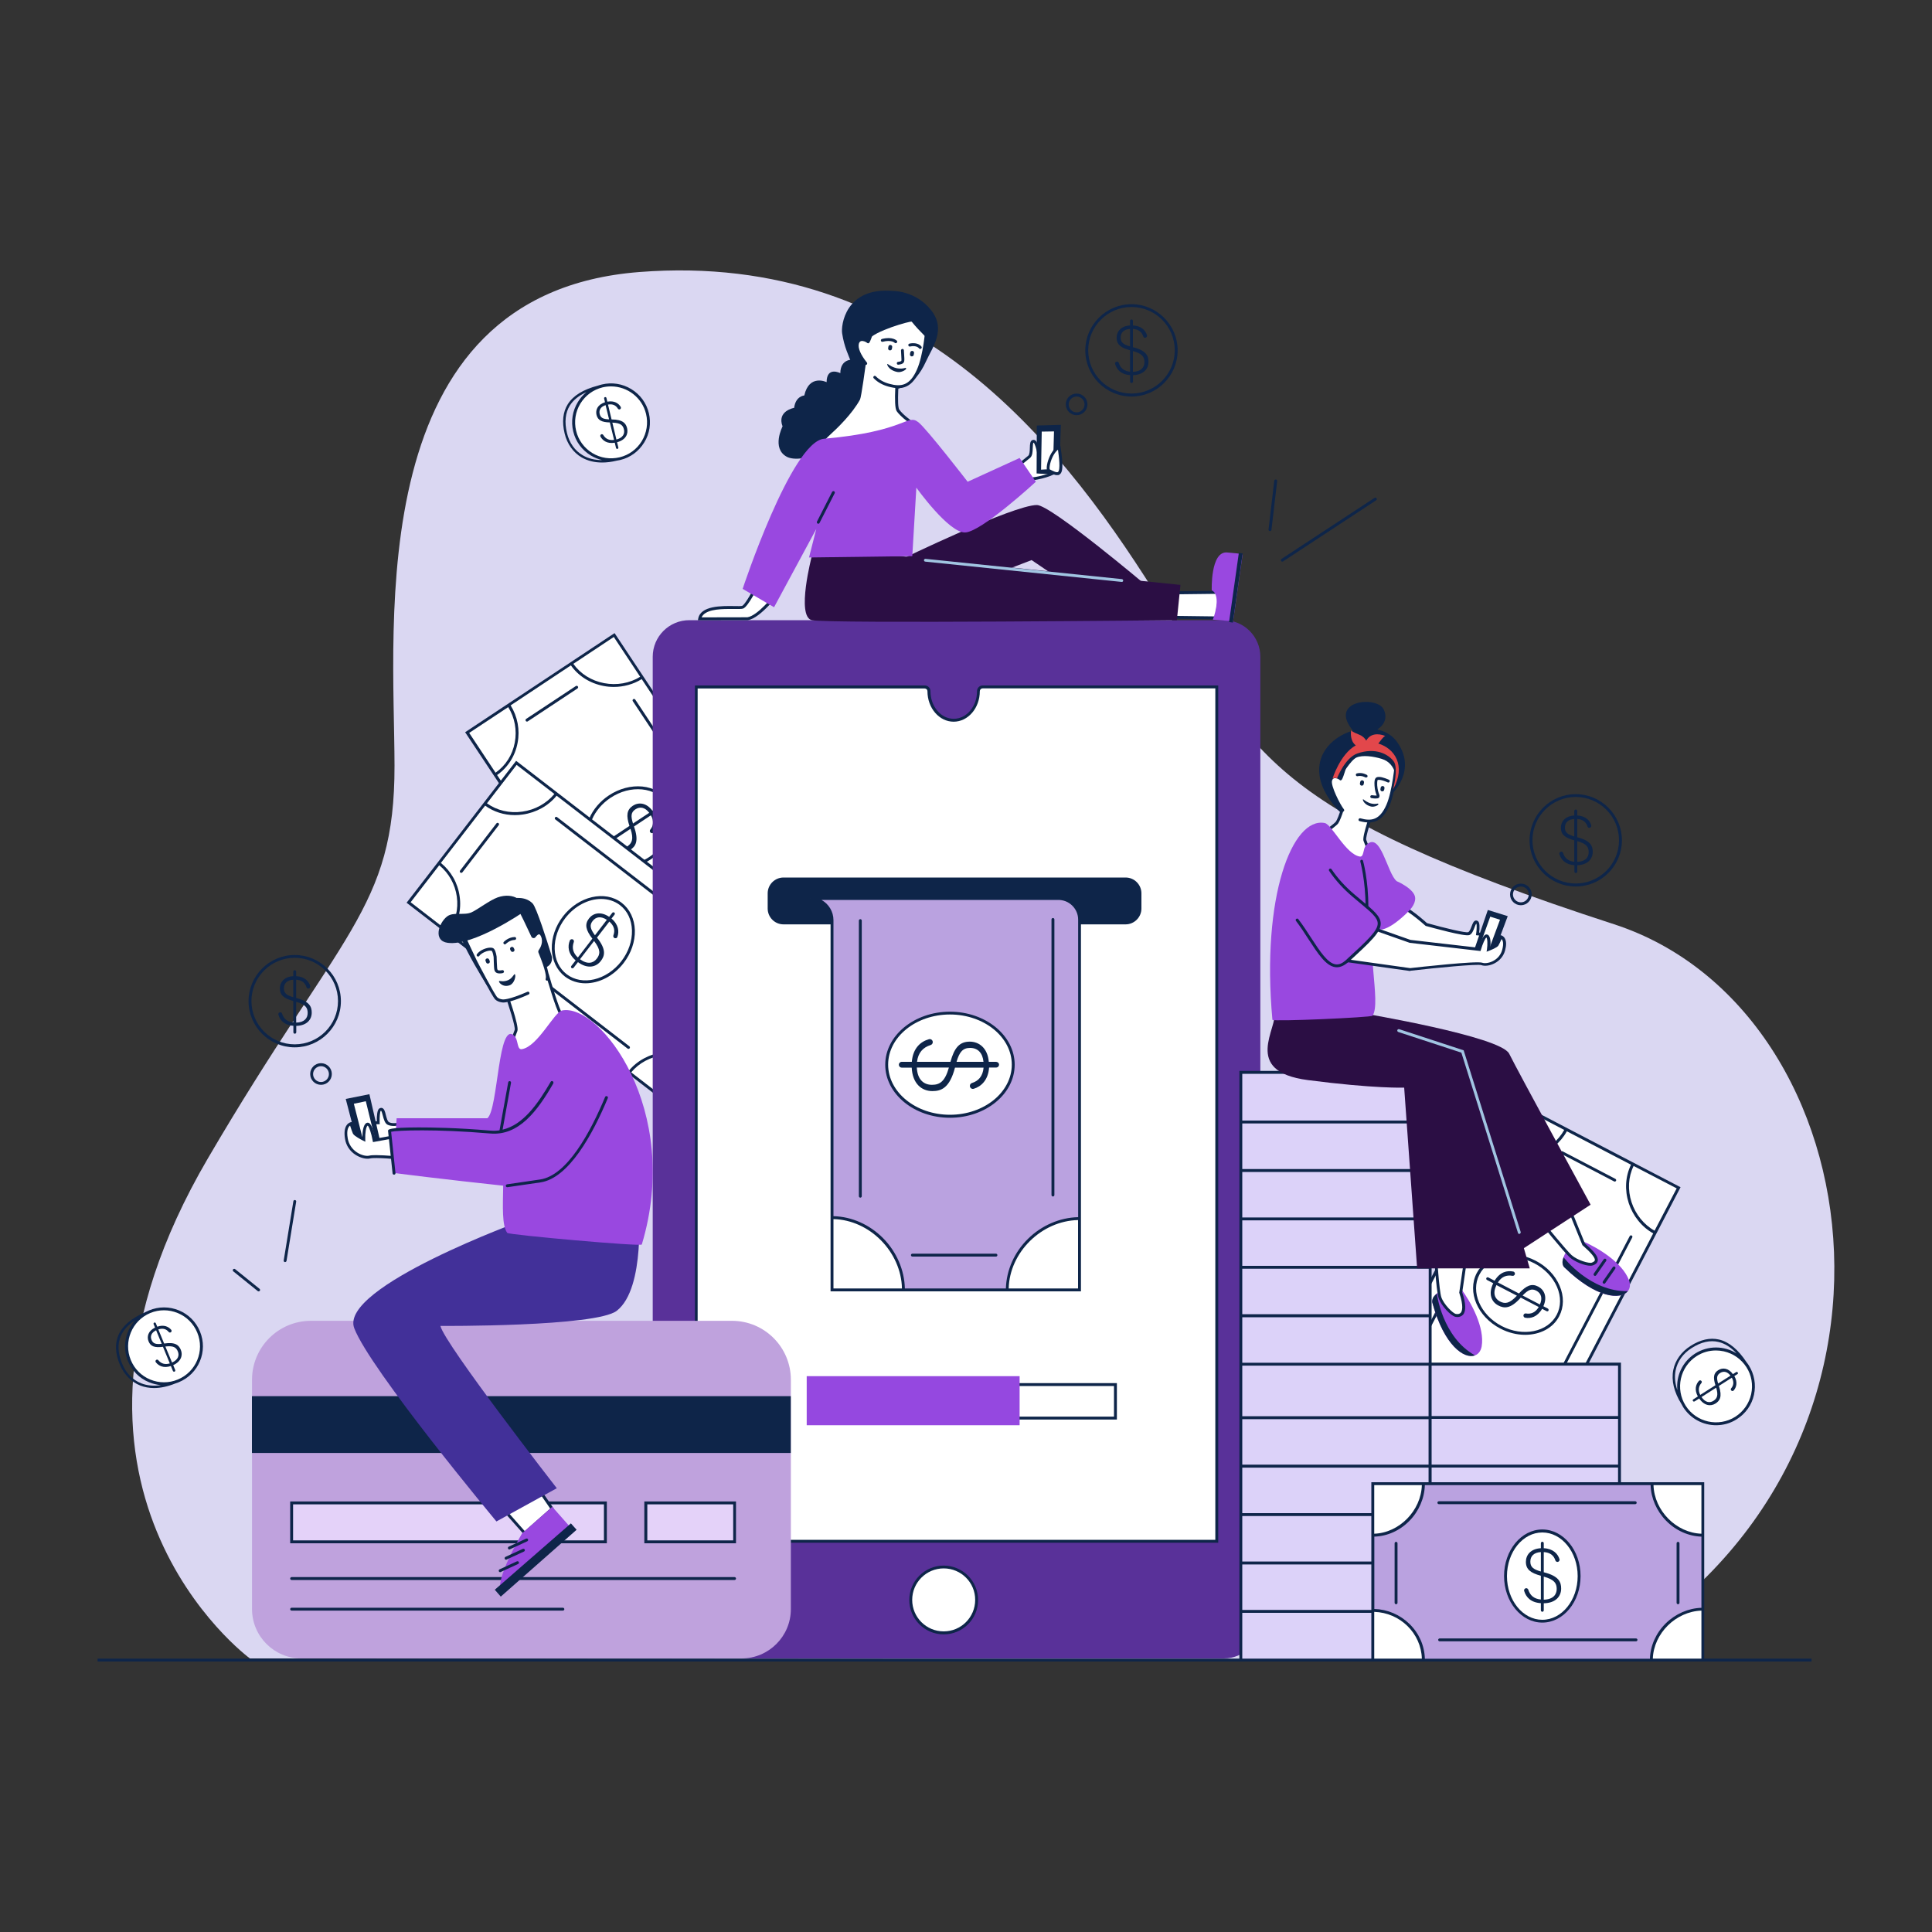 <?xml version="1.0" encoding="utf-8"?>
<!-- Generator: Adobe Illustrator 19.0.0, SVG Export Plug-In . SVG Version: 6.00 Build 0)  -->
<svg version="1.0" id="Слой_1" xmlns="http://www.w3.org/2000/svg" xmlns:xlink="http://www.w3.org/1999/xlink" x="0px" y="0px"
	 viewBox="0 0 2000 2000" style="enable-background:new 0 0 2000 2000;" xml:space="preserve">
<rect x="0" y="0" width="2000" height="2000" fill="#333333" stroke="none"/>
<style type="text/css">
	.st0{fill:#DAD7F2;}
	.st1{fill:#0E2549;}
	.st2{fill:#FFFFFF;}
	.st3{fill:#593199;}
	.st4{fill:#9548E0;}
	.st5{fill:#BAA2E0;}
	.st6{fill:#9948E0;}
	.st7{fill:#2B0E44;}
	.st8{fill:#A1C5E2;}
	.st9{fill:#BFA2DD;}
	.st10{fill:#E4D2F9;}
	.st11{fill:#423099;}
	.st12{fill:#DCD2F9;}
	.st13{fill:#E2474B;}
</style>
<path class="st0" d="M258.7,1716.8c0,0-242.3-177.5-43.7-517.3C353,963.4,408.6,941,408.4,792.6c-0.2-148.4-34.2-488.6,253.4-511
	c287.6-22.4,443,184.8,543.2,347c94,152.2,107.8,211.8,465.9,328.2c272.8,88.7,340.9,562.3-19.8,761.7L258.7,1716.8L258.7,1716.8z"
	/>
<path class="st1" d="M267.7,1336.8c-0.3,0-0.7-0.1-0.9-0.3l-25.3-20.4c-0.6-0.5-0.7-1.5-0.2-2.1c0.5-0.6,1.5-0.7,2.1-0.2l25.3,20.4
	c0.6,0.5,0.7,1.5,0.2,2.1C268.6,1336.7,268.2,1336.8,267.7,1336.8z"/>
<path class="st1" d="M295.1,1306.5c-0.1,0-0.2,0-0.2,0c-0.8-0.1-1.4-0.9-1.2-1.7l10-61.3c0.1-0.8,0.9-1.4,1.7-1.2
	c0.8,0.1,1.4,0.9,1.2,1.7l-10,61.3C296.4,1306,295.8,1306.5,295.1,1306.5z"/>
<path class="st1" d="M1314.7,549.8c-0.1,0-0.1,0-0.2,0c-0.8-0.1-1.4-0.8-1.3-1.7l5.9-50.4c0.1-0.8,0.8-1.4,1.7-1.3
	c0.8,0.1,1.4,0.8,1.3,1.7l-5.9,50.4C1316.1,549.2,1315.5,549.8,1314.7,549.8z"/>
<path class="st1" d="M1327.5,581.4c-0.5,0-1-0.2-1.3-0.7c-0.5-0.7-0.3-1.6,0.4-2.1l96.3-63.2c0.7-0.5,1.6-0.3,2.1,0.4
	c0.5,0.7,0.3,1.6-0.4,2.1l-96.3,63.2C1328,581.4,1327.7,581.4,1327.5,581.4z"/>
<g>
	<polygon class="st2" points="824.6,942.2 635.8,657.4 483.6,758.3 517.9,810 685.6,1017.6 824,942.6 	"/>
	<path class="st1" d="M825.8,941.4l-159-239.9h0l-30.6-46.1l-109.3,72.5l0,0l-45.4,30.1l35.1,52.9l168.5,208.7l139.6-75.7
		c0.1-0.1,0.3-0.2,0.4-0.3c0.1,0,0.2-0.1,0.3-0.2C826.1,943,826.3,942.1,825.8,941.4z M662.7,700.6c-10.8,6.7-24.3,9.1-37.3,6.6
		c-13.2-2.5-24.5-9.6-31.9-20l41.9-27.8L662.7,700.6z M485.7,758.7l40.4-26.7c6.8,10.9,9.2,23.9,6.8,36.7
		c-2.4,12.8-9.5,23.9-19.9,31.2L485.7,758.7z M686,1015.7L519.1,809.1l-4.5-6.8c11.1-7.8,18.6-19.5,21.2-33.2
		c2.6-13.6,0-27.3-7.2-38.9l62.4-41.4c7.8,11.1,19.8,18.6,33.8,21.3c3.5,0.7,7.1,1,10.6,1c10.3,0,20.4-2.8,28.9-8.1l158.1,238.6
		L686,1015.7z"/>
	<path class="st1" d="M545.6,747c-0.5,0-1-0.2-1.3-0.7c-0.5-0.7-0.3-1.6,0.4-2.1l51.4-34c0.7-0.5,1.6-0.3,2.1,0.4
		c0.5,0.7,0.3,1.6-0.4,2.1l-51.4,34C546.1,746.9,545.8,747,545.6,747z"/>
	<path class="st1" d="M768.7,896c-0.5,0-1-0.2-1.3-0.7L655.1,725.9c-0.5-0.7-0.3-1.6,0.4-2.1c0.7-0.5,1.6-0.3,2.1,0.4l112.3,169.5
		c0.5,0.7,0.3,1.6-0.4,2.1C769.3,896,769,896,768.7,896z"/>
	<path class="st1" d="M667.3,893.1c-0.5,0-1.1-0.3-1.3-0.8c-0.4-0.7-0.1-1.6,0.7-2c2-1,3.9-2.1,5.8-3.4
		c20.8-13.8,28.6-38.6,17.4-55.5c-5.4-8.1-14.3-13.1-25.2-14.2c-11-1.1-22.6,2-32.7,8.7c-8.6,5.7-15.4,13.7-19.2,22.5
		c-0.3,0.8-1.2,1.1-2,0.8c-0.8-0.3-1.1-1.2-0.8-2c4-9.3,11.2-17.8,20.3-23.8c10.7-7.1,23-10.3,34.6-9.2c11.8,1.2,21.5,6.7,27.4,15.6
		c12.1,18.2,3.9,44.9-18.3,59.6c-2,1.3-4,2.5-6.1,3.6C667.8,893,667.5,893.1,667.3,893.1z"/>
	<path class="st1" d="M681.8,836.8c-0.5-0.7-1.4-0.9-2.1-0.4l-4.3,2.9c-6.4-8.6-14.5-9-20.3-5.2c-6.4,4.3-7,10.3-3.5,20.9l-17,11.3
		c-0.7,0.5-0.9,1.4-0.4,2.1c0.3,0.4,0.8,0.7,1.3,0.7c0.3,0,0.6-0.1,0.8-0.2l16.4-10.9c3.5,10.6,1.6,14.7-3.3,18.2
		c-3.9,2.8,1.7,4.4,2.8,3.7c5.7-3.5,9.5-9.1,4.1-24.3c0,0,0,0,0,0l17.5-11.6c3.5,6,2.6,10.9-0.6,14.8c-0.6,0.8-0.7,1.8-0.1,2.7
		c0.8,1.2,2.6,1.4,3.6,0.2c3.8-4.5,5.5-11.5,0.5-19.9l4.3-2.9C682.1,838.4,682.3,837.5,681.8,836.8z M657.8,837.8
		c4.8-3.2,10-2,14.3,3.6l-16.8,11.1C652.8,844.7,653.2,840.8,657.8,837.8z"/>
</g>
<g>
	
		<rect x="443.2" y="875.1" transform="matrix(0.792 0.611 -0.611 0.792 718.162 -173.828)" class="st2" width="341.6" height="182.6"/>
	<path class="st1" d="M578.1,821.4L578.1,821.4l-43.8-33.8l-80.1,103.8l0,0l-33.3,43.1l271.7,209.6l1.2,0.9l113.4-146.9L578.1,821.4
		z M725.4,1099.2c-10.9-7.9-25-11.5-39-9.8c-14,1.7-26.8,8.6-35.3,18.9L466.5,966c8-11,11.3-24.4,9.3-38.2
		c-1.9-13.7-8.8-25.8-19.4-34.5l45.8-59.3c8.9,6.4,19.5,9.8,30.8,9.8c2.7,0,5.4-0.2,8.1-0.6c13.9-2,26.6-9,35.1-19.5l226.7,174.9
		L725.4,1099.2z M653.4,1110.1c8-9.7,20.1-16.2,33.3-17.8c13.2-1.6,26.5,1.7,36.8,9.2l-30.3,39.3L653.4,1110.1z M425.1,934
		l29.6-38.3c9.9,8.1,16.4,19.6,18.2,32.5c1.8,12.9-1.3,25.6-8.7,36L425.1,934z M534.8,791.8l39.1,30.1c-8.1,9.8-20.1,16.5-33.2,18.3
		c-13.3,1.9-26.3-1.2-36.6-8.6L534.8,791.8z"/>
	<path class="st1" d="M477.5,903.6c-0.3,0-0.6-0.1-0.9-0.3c-0.7-0.5-0.8-1.4-0.3-2.1l37.6-48.8c0.5-0.7,1.4-0.8,2.1-0.3
		c0.7,0.5,0.8,1.4,0.3,2.1l-37.6,48.8C478.4,903.4,477.9,903.6,477.5,903.6z"/>
	<path class="st1" d="M736.8,972.8c-0.3,0-0.6-0.1-0.9-0.3l-161-124.2c-0.7-0.5-0.8-1.4-0.3-2.1c0.5-0.7,1.4-0.8,2.1-0.3l161,124.2
		c0.7,0.5,0.8,1.4,0.3,2.1C737.6,972.6,737.2,972.8,736.8,972.8z"/>
	<path class="st1" d="M606.1,1017.9c-7.7,0-15.1-2.3-21.3-7c-8.4-6.5-13.2-16.6-13.6-28.4c-0.3-11.7,3.8-23.8,11.6-33.9
		c16.2-21,43.5-27.3,60.8-14c8.4,6.5,13.2,16.6,13.6,28.4c0.3,11.7-3.8,23.8-11.6,33.9l0,0C635.1,1010.5,620.1,1017.9,606.1,1017.9z
		 M622.3,930.6c-13.1,0-27.2,7-37.1,19.8c-7.4,9.6-11.3,21-11,32c0.3,10.9,4.7,20.2,12.4,26.1c16,12.3,41.3,6.3,56.6-13.4l0,0
		c7.4-9.6,11.3-21,11-32c-0.3-10.9-4.7-20.2-12.4-26.1C636.2,932.7,629.4,930.6,622.3,930.6z M644.4,996L644.4,996L644.4,996z"/>
	<path class="st1" d="M633,950.9l3.2-4.1c0.5-0.7,0.4-1.6-0.3-2.1c-0.7-0.5-1.6-0.4-2.1,0.3l-3.2,4.1c-8.9-6-16.7-3.8-20.9,1.7
		c-4.7,6.1-3.3,12,3.5,20.9l-15,19.5c-5.2-4.8-6.3-10.2-4.2-16c0.3-0.9,0.1-1.9-0.7-2.5c-1.2-0.9-2.9-0.4-3.4,0.9
		c-2.4,5.9-2.1,13.6,6,20.6l-4.5,5.8c-0.5,0.7-0.4,1.6,0.3,2.1c0.3,0.2,0.6,0.3,0.9,0.3c0.4,0,0.9-0.2,1.2-0.6l4.5-5.8
		c9.9,7.3,18.7,5.2,23.6-1.1c4.1-5.3,6.1-11.7-3.9-24.3c0,0,0,0,0,0l12.8-16.6c5.2,4.6,6,9.4,4.2,14.2c-0.3,0.9-0.1,2,0.7,2.6
		c1.2,0.9,2.9,0.5,3.4-0.9C641.1,964.4,640.4,957.1,633,950.9z M617.8,992.4c-3.6,4.7-9.6,6.3-17.4,0.6l14.6-18.9
		C621.8,983.1,621.5,987.6,617.8,992.4z M613.5,953.4c3.5-4.6,8.8-5.1,14.7-1.2l-12.3,16C611,961.5,610.1,957.7,613.5,953.4z"/>
	<path class="st1" d="M650.6,1085.8c-0.3,0-0.6-0.1-0.9-0.3l-161-124.2c-0.7-0.5-0.8-1.4-0.3-2.1c0.5-0.7,1.4-0.8,2.1-0.3l161,124.2
		c0.7,0.5,0.8,1.4,0.3,2.1C651.5,1085.6,651.1,1085.8,650.6,1085.8z"/>
</g>
<g>
	
		<rect x="1406.9" y="1247.6" transform="matrix(-0.462 0.887 -0.887 -0.462 3494.409 559.018)" class="st2" width="341.6" height="182.6"/>
	<path class="st1" d="M1739.7,1229l-116.3-60.6v0l-48.3-25.2l-25.6,49.1h0l-133.8,256.5l164.6,85.8l133.8-256.5l0,0L1739.7,1229z
		 M1712.8,1274c-11.1-6.2-19.7-16.9-23.8-29.4c-4.2-12.8-3.5-26.1,2.1-37.6l44.6,23.2L1712.8,1274z M1576.4,1147.3l42.9,22.4
		c-6.3,11.2-16.5,19.6-28.8,23.6c-12.4,4.1-25.5,3.3-36.9-2.3L1576.4,1147.3z M1579.1,1530.6l-159.2-83l132.4-253.9
		c7.1,3.4,14.7,5.2,22.5,5.2c5.6,0,11.2-0.9,16.7-2.7c13.1-4.3,23.9-13.2,30.5-25.1l66.4,34.6c-5.9,12.2-6.7,26.3-2.3,39.9
		c4.4,13.3,13.5,24.6,25.3,31.2L1579.1,1530.6z"/>
	<path class="st1" d="M1671.6,1223.2c-0.2,0-0.5-0.1-0.7-0.2l-54.6-28.5c-0.7-0.4-1-1.3-0.6-2c0.4-0.7,1.3-1,2-0.6l54.6,28.5
		c0.7,0.4,1,1.3,0.6,2C1672.6,1222.9,1672.1,1223.2,1671.6,1223.2z"/>
	<path class="st1" d="M1594.4,1462.1c-0.2,0-0.5-0.1-0.7-0.2c-0.7-0.4-1-1.3-0.6-2l94-180.3c0.4-0.7,1.3-1,2-0.6
		c0.7,0.4,1,1.3,0.6,2l-94,180.3C1595.4,1461.8,1594.9,1462.1,1594.4,1462.1z"/>
	<path class="st1" d="M1578.8,1381.8c-8.4,0-17.3-2.1-25.7-6.5l0,0c-23.6-12.3-34.5-38-24.4-57.4c4.9-9.4,14-15.9,25.6-18.3
		c11.5-2.4,24.1-0.4,35.4,5.5c11.4,5.9,20.2,15.1,24.8,25.9c4.7,10.9,4.5,22.1-0.4,31.5C1607.7,1375,1594,1381.8,1578.8,1381.8z
		 M1554.5,1372.7c22.1,11.5,47.6,6.3,57-11.6c4.5-8.6,4.6-18.9,0.3-28.9c-4.4-10.1-12.7-18.8-23.4-24.4c-10.7-5.6-22.6-7.5-33.4-5.2
		c-10.7,2.2-19.1,8.2-23.5,16.8C1522.1,1337.2,1532.4,1361.2,1554.5,1372.7L1554.5,1372.7z"/>
	<path class="st1" d="M1602.3,1354.6l-4.6-2.4c4.4-9.8,0.8-17.1-5.3-20.3c-6.8-3.6-12.4-1.2-20,7.1l-21.8-11.4c3.8-6,9-8,15-6.9
		c1,0.2,1.9-0.3,2.4-1.2c0.7-1.3-0.1-2.9-1.5-3.2c-6.3-1.3-13.7,0.3-19.3,9.5l-6.5-3.4c-0.7-0.4-1.6-0.1-2,0.6
		c-0.4,0.7-0.1,1.6,0.6,2l6.5,3.4c-5.4,11-1.9,19.3,5.2,23c5.9,3.1,12.6,3.9,23.3-8.1c0,0,0,0,0,0l18.6,9.7c-3.6,6-8.2,7.5-13.2,6.7
		c-1-0.2-1.9,0.3-2.4,1.2c-0.7,1.3,0.1,2.9,1.5,3.2c5.7,1.1,12.7-0.8,17.6-9.2l4.6,2.4c0.2,0.1,0.5,0.2,0.7,0.2
		c0.5,0,1.1-0.3,1.3-0.8C1603.3,1355.9,1603,1355,1602.3,1354.6z M1552.8,1347.3c-5.2-2.7-7.9-8.3-3.7-17l21.2,11
		C1562.6,1349.5,1558.1,1350,1552.8,1347.3z M1590.4,1336.1c5.1,2.7,6.6,7.8,3.7,14.3l-17.9-9.3
		C1582,1335.1,1585.6,1333.6,1590.4,1336.1z"/>
	<path class="st1" d="M1468,1397.2c-0.2,0-0.5-0.1-0.7-0.2c-0.7-0.4-1-1.3-0.6-2l94-180.3c0.4-0.7,1.3-1,2-0.6c0.7,0.4,1,1.3,0.6,2
		l-94,180.3C1469.1,1396.9,1468.5,1397.2,1468,1397.2z"/>
</g>
<path class="st3" d="M1266.9,1716.8H713.6c-21,0-37.9-17-37.9-37.9v-999c0-21,17-37.9,37.9-37.9h553.2c21,0,37.9,17,37.9,37.9v999
	C1304.8,1699.9,1287.8,1716.8,1266.9,1716.8z"/>
<path class="st2" d="M1017.2,711.1c-2.4,0-4.3,2-4.3,4.4c0,0,0,0,0,0c0,16.6-11.4,30-25.6,30c-14.1,0-25.6-13.4-25.6-30c0,0,0,0,0,0
	c0-2.4-1.9-4.4-4.3-4.4H720.9v884.4h538.7V711.1H1017.2z"/>
<path class="st1" d="M1261.1,1597H719.4V709.6h238c1.5,0,3,0.6,4.1,1.7c1.1,1.1,1.7,2.6,1.7,4.2c0,15.8,10.8,28.6,24.1,28.6
	c13.3,0,24.1-12.8,24.1-28.5c0-1.6,0.6-3.1,1.7-4.3c1.1-1.1,2.5-1.7,4.1-1.7h243.9V1597z M722.4,1594h535.7V712.6h-240.9
	c-0.7,0-1.4,0.3-2,0.8c-0.6,0.6-0.9,1.3-0.9,2.1c0,17.4-12.1,31.6-27.1,31.6c-14.9,0-27.1-14.1-27.1-31.5c0-0.8-0.3-1.6-0.9-2.1
	c-0.5-0.5-1.2-0.8-2-0.8h-235V1594z"/>
<circle class="st2" cx="976.9" cy="1656.3" r="34.1"/>
<path class="st1" d="M976.9,1691.9c-19.7,0-35.6-16-35.6-35.6c0-19.7,16-35.6,35.6-35.6c19.7,0,35.6,16,35.6,35.6
	C1012.6,1675.9,996.6,1691.9,976.9,1691.9z M976.9,1623.6c-18,0-32.6,14.6-32.6,32.6c0,18,14.6,32.6,32.6,32.6
	c18,0,32.6-14.6,32.6-32.6C1009.6,1638.3,995,1623.6,976.9,1623.6z"/>
<path class="st1" d="M1067.1,925.4h-88.9c-0.8,0-1.5-0.7-1.5-1.5c0-0.8,0.7-1.5,1.5-1.5h88.9c0.8,0,1.5,0.7,1.5,1.5
	C1068.6,924.7,1067.9,925.4,1067.1,925.4z"/>
<path class="st1" d="M1165.2,956.9H811.1c-9.1,0-16.4-7.4-16.4-16.4v-15.7c0-9.1,7.4-16.4,16.4-16.4h354.1c9.1,0,16.4,7.4,16.4,16.4
	v15.7C1181.6,949.5,1174.2,956.9,1165.2,956.9z"/>
<rect x="1048.5" y="1433.3" class="st2" width="106.2" height="34.7"/>
<path class="st1" d="M1156.2,1469.5H1047v-37.7h109.2V1469.5z M1050,1466.5h103.2v-31.7H1050V1466.5z"/>
<rect x="835.1" y="1424.6" class="st4" width="220.4" height="50.8"/>
<path class="st5" d="M861.3,1335.3V952.6c0-12.4-10.1-22.5-22.5-22.5h0H1095l0,0c12.3-0.3,22.5,9.6,22.5,21.9v383.3H861.3z"/>
<path class="st2" d="M1042.7,1335.3c0-39.9,34.9-73.9,74.8-73.9v73.9H1042.7z"/>
<path class="st2" d="M861.3,1260.5c39.9,0,73.9,35,73.9,74.8h-73.9V1260.5z"/>
<path class="st1" d="M1111.9,935.3c-4.6-4.4-10.6-6.8-16.9-6.7H838.8v3c11.6,0,21,9.4,21,21V1259v77.8h76.9h104.5h77.8V1260V952
	C1119,945.7,1116.5,939.7,1111.9,935.3z M862.8,1333.8V1262c37.5,0.9,70.1,33.9,70.9,71.8H862.8z M936.7,1333.8
	c-0.4-18.9-8.5-37.8-22.4-51.9c-14-14.2-32.6-22.5-51.5-22.9V952.6c0-9-5-16.9-12.4-21l244.7,0c5.6-0.1,10.8,1.9,14.8,5.8
	c4,3.9,6.2,9.1,6.2,14.6v308c-18.9,0.4-37.8,8.5-51.9,22.4c-14.2,13.9-22.4,32.6-22.9,51.4H936.7z M1116,1333.8h-71.8
	c0.9-37.4,33.9-70,71.8-70.8V1333.8z"/>
<path class="st1" d="M1031,1300.8h-86.5c-0.8,0-1.5-0.7-1.5-1.5s0.7-1.5,1.5-1.5h86.5c0.8,0,1.5,0.7,1.5,1.5
	S1031.9,1300.8,1031,1300.8z"/>
<path class="st1" d="M1090,1238.6c-0.8,0-1.5-0.7-1.5-1.5V951.8c0-0.8,0.7-1.5,1.5-1.5s1.5,0.7,1.5,1.5v285.3
	C1091.5,1237.9,1090.8,1238.6,1090,1238.6z"/>
<path class="st1" d="M890.6,1239.8c-0.8,0-1.5-0.7-1.5-1.5V953c0-0.8,0.7-1.5,1.5-1.5s1.5,0.7,1.5,1.5v285.3
	C892.1,1239.1,891.4,1239.8,890.6,1239.8z"/>
<ellipse class="st2" cx="983.4" cy="1102.2" rx="65.5" ry="53.4"/>
<path class="st1" d="M983.4,1157.1c-36.9,0-67-24.6-67-54.9s30.1-54.9,67-54.9c36.9,0,67,24.6,67,54.9S1020.3,1157.1,983.4,1157.1z
	 M983.4,1050.2c-35.3,0-64,23.3-64,51.9s28.7,51.9,64,51.9s64-23.3,64-51.9S1018.6,1050.2,983.4,1050.2z"/>
<path class="st1" d="M1031,1099.2h-7.4c-1.2-14.4-10.2-20.9-19.7-20.9c-10.6,0-16,6.3-20,20.9h-34.6c1.1-9.4,6.1-14.9,14.1-17.4
	c1.3-0.4,2.2-1.6,2.2-3c0-2.1-2-3.6-4-3c-8.5,2.4-16.5,9.1-17.7,23.4h-10.4c-1.7,0-3,1.3-3,3s1.3,3,3,3h10.3
	c0.8,16.6,10.3,24.3,21.4,24.3c9.2,0,17.9-3.2,23.4-24.3h29.6c-0.8,9.1-5.5,13.9-12,15.9c-1.3,0.4-2.2,1.6-2.2,3c0,2.1,2,3.6,4,3
	c7.7-2.3,15-9,15.9-22h7.3c1.7,0,3-1.3,3-3S1032.7,1099.2,1031,1099.2z M1004.3,1084.8c7.9,0,12.9,5.1,13.8,14.4h-27.9
	C993.3,1088.7,996.8,1084.8,1004.3,1084.8z M964.7,1123c-8.1,0-15-5-15.6-17.9h33.2C978.2,1119.6,972.9,1123,964.7,1123z"/>
<polygon class="st2" points="1200.7,613.8 1263.2,613.1 1259.3,639.6 1194,638.8 "/>
<path class="st1" d="M1260.6,641.1l-68.6-0.9l7.5-27.9l65.4-0.7L1260.6,641.1z M1195.9,637.3l62.1,0.8l3.4-23.4l-59.6,0.7
	L1195.9,637.3z"/>
<path class="st6" d="M1254.4,611.1c0,0-1.5-40.5,15.8-39.2s16.1,2.3,16.1,2.3l-9.8,68.9l-21-1.6
	C1255.7,641.5,1265.1,616.4,1254.4,611.1z"/>
<rect x="1243.7" y="606.4" transform="matrix(0.14 -0.99 0.99 0.14 497.868 1790.291)" class="st1" width="72.3" height="4"/>
<path class="st7" d="M840.4,575.6c0,0-16.4,62.5,0,66.4c16.4,3.8,377.9,0,377.9,0l3.7-36.5l-290.5-29.9H840.4z"/>
<path class="st7" d="M932.3,579.4c0,0,116.5-56.6,141.1-56.6c14.6,0,113.5,83.5,113.5,83.5l-54.5,17.2l-64.5-43.7l-77.8,29.9
	L932.3,579.4z"/>
<path class="st2" d="M787.5,598.1c0,0-13.4,28.8-18.8,30.5c-5.3,1.7-41.3-4.3-44.4,11.9l49.5-0.1c12.9-1.9,33.2-29.2,33.2-29.2
	L787.5,598.1z"/>
<path class="st1" d="M722.5,642.1l0.3-1.8c2.6-13.4,24.3-13.1,37.2-12.9c3.6,0.1,7.1,0.1,8.2-0.2c2.9-0.9,11.4-15.8,17.9-29.7
	l0.7-1.6l22.4,15l-0.9,1.3c-0.8,1.1-20.9,27.9-34.2,29.8l-0.2,0L722.5,642.1z M754.4,630.4c-11,0-24.8,1-28.1,8.7l47.4-0.1
	c10.6-1.6,27-22.1,31.2-27.4l-16.8-11.3c-3.4,7.2-13.7,28.1-18.9,29.7c-1.6,0.5-4.7,0.4-9.1,0.4
	C758.3,630.4,756.4,630.4,754.4,630.4z"/>
<path class="st1" d="M883.1,372.3c0,0-13.1-1.3-13.2,14c0,0-14.1-7.4-14.2,9.3c0,0-18-8.8-23.1,13.8c0,0-9,0.5-10.5,12.8
	c0,0-18.1,3.1-12,19.2c0,0-11.7,22.6,4.3,31.4c7.4,4.1,26.1,2.3,33-7.8c0,0,8.9,3.3,18-4.2c9.1-7.5,1.8-12,1.8-12s10.4,5.2,11.6-2.8
	c1.2-8-3.6-10.5-3.6-10.5s9.7,1.9,15.9,0.5c6.2-1.4,7.7-13.8,7.7-13.8s14.1,3.6,14.1-2.7c-0.1-6.3-4.6-16.3-4.6-16.3
	s2.1,1.3,2.2-6.6c0.1-7.9-9.3-10.6-9.3-10.6L883.1,372.3z"/>
<path class="st1" d="M924.7,301.2c0,0,23.3-0.3,39.2,19.9c15.9,20.1,1.2,38.6-5.2,52.8c-25.4,56.2-72.2,15.2-75.1,7.5
	c-5.8-15.3-9.5-21.7-11.8-36.2C870.4,337.5,874.7,296.7,924.7,301.2z"/>
<path class="st2" d="M896.2,366.9c0,0-5.8,43.4-7.1,46c-8.9,16.2-27,32.6-30,35.4c-15.2,13.8-39.7,47.6-31.5,49.4
	C845.1,501.4,919,461,919,461l34.6-10.7L943,437.2c0,0-9.6-6.9-13.4-12.3c-3.8-5.4,0.9-50.2,0.9-50.2L896.2,366.9z"/>
<path class="st1" d="M830.1,499.3c-1.1,0-2-0.1-2.9-0.3c-1.3-0.3-2.3-1.2-2.6-2.5c-2.2-8.3,21.1-38.2,33.5-49.4
	c4.9-4.4,21.4-20,29.7-35c1-2.2,4.8-29,7-45.4l0.2-1.6l37.2,8.4l-0.1,1.3c-1.8,17.1-3.8,45.6-1.2,49.2c3.6,5.2,13,11.9,13.1,12
	l0.2,0.1l12.1,15l-36.6,11.3C915.2,464.8,851.5,499.3,830.1,499.3z M897.4,368.7c-1.6,11.8-5.8,42.4-7.1,44.9
	c-8.2,15-23.9,30-30.3,35.8c-14.6,13.2-34.1,40.9-32.6,46.4c0.1,0.2,0.1,0.3,0.4,0.4c0.7,0.2,1.6,0.2,2.5,0.2
	c20.6,0,87.2-36.3,87.9-36.7l0.3-0.1l32.5-10l-9.1-11.3c-1.3-1-9.9-7.3-13.6-12.6c-3.8-5.3-0.5-40,0.5-49.9L897.4,368.7z"/>
<path class="st2" d="M896.2,376.3c-3.9-4.9-10.4-14.3-8.6-20.8c1.8-6.6,9-3.4,10.9-1.7c1.3,1.2,10.2-31.7,10.2-31.7l51,13.4
	c0,0-1.5,30.2-9.1,47.5c-7.6,17.4-17.3,19.4-30.6,15.8c-6.6-1.8-11.2-4.8-14.6-8.2L896.2,376.3z"/>
<path class="st1" d="M929.8,401.8c-3.3,0-6.7-0.7-10.1-1.6c-6.1-1.7-11.2-4.5-15.2-8.6c-0.6-0.6-0.6-1.5,0-2.1
	c0.6-0.6,1.5-0.6,2.1,0c3.7,3.7,8.4,6.3,13.9,7.8c12.3,3.4,21.4,2,28.8-14.9c6.5-14.9,8.5-40,8.9-45.8l-48.4-12.7
	c-8.3,30.7-9.8,31.1-10.7,31.4c-0.5,0.2-1.1,0-1.5-0.4c-1-0.9-4.1-2.4-6.2-1.8c-1.1,0.3-1.9,1.2-2.3,2.7c-1.2,4.3,1.8,11.4,8.3,19.5
	c0.5,0.6,0.4,1.6-0.2,2.1c-0.6,0.5-1.6,0.4-2.1-0.2c-5.1-6.4-10.8-15.4-8.9-22.2c0.9-3.2,2.9-4.4,4.4-4.8c2.6-0.7,5.6,0.2,7.6,1.4
	c1.7-4,5.7-17.5,9.1-30l0.4-1.4l53.6,14.1l-0.1,1.2c-0.1,1.2-1.6,30.7-9.2,48.1C945.8,397.8,938,401.8,929.8,401.8z"/>
<path class="st1" d="M944,368.9c-0.1,0-0.2,0-0.4,0c-1.1-0.2-1.8-1.2-1.6-2.3l0.3-1.7c0.2-1.1,1.2-1.8,2.3-1.6
	c1.1,0.2,1.8,1.2,1.6,2.3l-0.3,1.7C945.8,368.3,944.9,368.9,944,368.9z"/>
<path class="st1" d="M921.4,362.7c-0.1,0-0.2,0-0.4,0c-1.1-0.2-1.8-1.2-1.6-2.3l0.3-1.7c0.2-1.1,1.2-1.8,2.3-1.6
	c1.1,0.2,1.8,1.2,1.6,2.3l-0.3,1.7C923.2,362.1,922.3,362.7,921.4,362.7z"/>
<path class="st1" d="M927.2,355.3c-0.4,0-0.8-0.2-1.1-0.5c-0.1-0.1-3.5-3.3-12.4-1c-0.8,0.2-1.6-0.3-1.8-1.1
	c-0.2-0.8,0.3-1.6,1.1-1.8c10.9-2.8,15.2,1.6,15.4,1.8c0.6,0.6,0.5,1.6-0.1,2.1C928,355.1,927.6,355.3,927.2,355.3z"/>
<path class="st1" d="M929.9,377.6c-0.8,0-1.4-0.6-1.5-1.4c-0.1-0.8,0.5-1.6,1.3-1.6c1.4-0.1,3-0.6,3.3-0.9c0.3-0.5,0.2-2.1,0-5.4
	c-0.1-1.4-0.2-3.2-0.3-5.5c0-0.8,0.6-1.5,1.4-1.6c0.8-0.1,1.5,0.6,1.6,1.4c0.1,2.2,0.2,4,0.3,5.4c0.3,4.3,0.3,5.8-0.4,7.1
	c-1,1.8-4.2,2.3-5.6,2.4C930,377.6,930,377.6,929.9,377.6z"/>
<path class="st1" d="M952.6,361.2c-0.5,0-0.9-0.2-1.2-0.6c-0.1-0.2-2.6-3.4-9.3-1.9c-0.8,0.2-1.6-0.3-1.8-1.2
	c-0.2-0.8,0.3-1.6,1.2-1.8c8.9-1.9,12.3,2.9,12.4,3.1c0.5,0.7,0.3,1.6-0.4,2.1C953.2,361.1,952.9,361.2,952.6,361.2z"/>
<path class="st1" d="M962.8,352.9c0,0-10.6-9.4-19-19.9c-0.8-1-39.3,9.7-44.9,18.9c0,0-2.7-1.8-4.9-2c-2.8-0.2-3.9,0.5-3.9,0.5
	l9.3-38l63.2,13.9L962.8,352.9z"/>
<path class="st2" d="M1051.4,484.5c0,0,9.6-8.2,14-11.6c4.4-3.4,0.1-17.6,5.3-16c2.5,0.8,4.8,12.9,4.8,12.9l15-9.6
	c0,0,10.9,22,2.8,27.8c-9.4,6.7-38.7,11-38.3,6.5C1055,494.1,1051.4,484.5,1051.4,484.5z"/>
<path class="st1" d="M1060.7,497.9c-2.6,0-4.7-0.3-5.8-0.9c-0.9-0.5-1.5-1.4-1.5-2.3c-0.2-0.9-1.9-5.5-3.5-9.6l-0.4-1l0.8-0.7
	c0.1-0.1,9.7-8.2,14.1-11.6c1.5-1.2,1.6-5.1,1.7-8.2c0.1-3.5,0.2-6.5,2-7.7c0.6-0.4,1.5-0.8,2.9-0.4c2.5,0.8,4.2,6.5,5.4,11.9
	l14.5-9.3l0.7,1.5c1.2,2.4,11.2,23.3,2.3,29.7C1087.3,494.2,1070.2,497.9,1060.7,497.9z M1056.4,494.4c3,1.9,27.1-1.2,35.9-7.6
	c5.4-3.9,0.5-17.8-2.5-24.4l-15.4,9.9l-0.4-2.2c-1.1-5.6-2.9-11.1-3.9-11.8c-0.2,0-0.3,0-0.3,0c-0.5,0.4-0.6,3.5-0.7,5.4
	c-0.1,3.9-0.3,8.4-2.9,10.4c-3.6,2.8-10.8,8.8-13.2,10.9C1055.9,492.1,1056.4,493.8,1056.4,494.4z M1053.5,494.8L1053.5,494.8
	L1053.5,494.8z"/>
<polygon class="st1" points="1073.3,440.5 1073.1,490.1 1096.5,491.6 1098.2,439.8 "/>
<polygon class="st2" points="1076.9,445.4 1076.1,487.8 1091.4,486.9 1092.7,445.1 "/>
<path class="st1" d="M1074.6,489.4l0.9-45.5l18.7-0.3l-1.3,44.8L1074.6,489.4z M1078.4,446.8l-0.7,39.4l12.3-0.7l1.1-38.9
	L1078.4,446.8z"/>
<path class="st6" d="M853,454.2c85.2-7.5,85.9-26.3,97.7-17.1c8.7,6.8,51,61.6,51,61.6l53.8-24.6l16.8,24.6c0,0-56.1,51.8-73.1,52.5
	c-17,0.7-50.6-46.4-50.6-46.4l-4.2,70.9l-106.9,1.4l7.5-29.5l-43.7,81l-32.5-19C768.7,609.7,819.2,457.2,853,454.2z"/>
<path class="st2" d="M1096.3,463c0,0-3.2,1.1-6.7,6.9c-3.8,6.3-5.9,16.1-3.7,17.3C1096.3,492.4,1101.2,494.8,1096.3,463z"/>
<path class="st1" d="M1094.3,491.8c-2.5,0-5.5-1.5-9-3.3c-0.5-0.3-1.2-0.8-1.5-2c-1-3.5,1.2-11.8,4.6-17.4c3.7-6.1,7.1-7.4,7.5-7.5
	l1.7-0.6l0.3,1.8c3.1,20.7,2,26.2-0.8,28.2C1096.2,491.5,1095.3,491.8,1094.3,491.8z M1086.7,485.9c3.7,1.9,7.2,3.6,8.5,2.7
	c2.8-2,1-16,0-23.1c-1.1,0.9-2.7,2.5-4.3,5.2C1087.3,476.6,1085.9,484.5,1086.7,485.9z"/>
<path class="st1" d="M938,381.3c0.8,1.2-5,4.6-9,3.8c-10.1-1.9-11.8-9.7-9.8-8.1c0.8,0.6,5.4,3.8,10.5,4.4
	C936.2,382.2,937.2,379.9,938,381.3z"/>
<path class="st8" d="M1161.3,602.4c-0.1,0-0.1,0-0.2,0l-203.3-21c-0.8-0.1-1.4-0.8-1.3-1.6c0.1-0.8,0.8-1.4,1.6-1.3l203.3,21
	c0.8,0.1,1.4,0.8,1.3,1.6C1162.7,601.9,1162,602.4,1161.3,602.4z"/>
<path class="st1" d="M847.1,542.2c-0.2,0-0.5-0.1-0.7-0.2c-0.7-0.4-1-1.3-0.7-2l15.7-30.8c0.4-0.7,1.3-1,2-0.7c0.7,0.4,1,1.3,0.7,2
	l-15.7,30.8C848.1,541.9,847.6,542.2,847.1,542.2z"/>
<path class="st9" d="M767.6,1716.8H312c-28.2,0-51.1-22.9-51.1-51.1v-237.4c0-33.7,27.3-61,61-61h435.8c33.7,0,61,27.3,61,61v237.4
	C818.7,1693.9,795.8,1716.8,767.6,1716.8z"/>
<rect x="260.8" y="1445.3" class="st1" width="557.8" height="58.8"/>
<rect x="301.9" y="1555.7" class="st10" width="324.8" height="40.3"/>
<path class="st1" d="M628.3,1597.6H300.4v-43.3h327.8V1597.6z M303.4,1594.6h321.8v-37.3H303.4V1594.6z"/>
<rect x="668.6" y="1555.7" class="st10" width="91.9" height="40.3"/>
<path class="st1" d="M761.9,1597.6h-94.9v-43.3h94.9V1597.6z M670.1,1594.6h88.9v-37.3h-88.9V1594.6z"/>
<path class="st1" d="M760.4,1635.6H301.9c-0.8,0-1.5-0.7-1.5-1.5s0.7-1.5,1.5-1.5h458.5c0.8,0,1.5,0.7,1.5,1.5
	S761.3,1635.6,760.4,1635.6z"/>
<path class="st1" d="M582.7,1667.3H301.9c-0.8,0-1.5-0.7-1.5-1.5s0.7-1.5,1.5-1.5h280.8c0.8,0,1.5,0.7,1.5,1.5
	S583.5,1667.3,582.7,1667.3z"/>
<rect x="101" y="1717" class="st1" width="1774.3" height="3"/>
<polygon class="st2" points="524.9,1566.6 543.1,1587.1 571.6,1562 556.8,1540.4 "/>
<path class="st1" d="M543,1589.2l-20.2-22.8l34.3-28.2l16.5,24L543,1589.2z M527.1,1566.8l16.1,18.2l26.4-23.3l-13.2-19.2
	L527.1,1566.8z"/>
<path class="st6" d="M540.5,1587.3c0,0-29.6,49.4-21.6,61.4l73.8-65.1l-21-23.8L540.5,1587.3z"/>
<polygon class="st1" points="591,1577 596.9,1583.6 518.4,1652.8 512.2,1645.7 "/>
<path class="st1" d="M527.3,1604c-0.6,0-1.1-0.3-1.4-0.9c-0.3-0.8,0-1.6,0.7-2l18-8.3c0.8-0.3,1.6,0,2,0.7c0.3,0.8,0,1.6-0.7,2
	l-18,8.3C527.7,1604,527.5,1604,527.3,1604z"/>
<path class="st1" d="M523.9,1614.6c-0.6,0-1.1-0.3-1.4-0.9c-0.3-0.8,0-1.6,0.7-2l18-8.3c0.8-0.3,1.6,0,2,0.7c0.3,0.8,0,1.6-0.7,2
	l-18,8.3C524.4,1614.5,524.2,1614.6,523.9,1614.6z"/>
<path class="st1" d="M517.8,1627.5c-0.6,0-1.1-0.3-1.4-0.9c-0.3-0.8,0-1.6,0.7-2l18-8.3c0.8-0.3,1.6,0,2,0.7c0.3,0.8,0,1.6-0.7,2
	l-18,8.3C518.3,1627.5,518,1627.5,517.8,1627.5z"/>
<path class="st11" d="M542.1,1262.9c0,0-191.5,69.4-175.4,112c16.1,42.6,147.2,200.1,147.2,200.1l62.5-34.4c0,0-116-149-120.5-168
	c0,0,161.2,1,182.6-15.7c30.2-23.5,22.4-108.7,22.4-108.7L542.1,1262.9z"/>
<path class="st2" d="M521.6,1022.2c0,0,14.4,39.5,12.5,44.5c-1.8,5-9.2,24-9.2,24l47.3,67l60.5-23.5l-13.9-64.8
	c0,0-34.9-15.1-38-19.4c-4.2-5.9-14.1-41-14.1-41L521.6,1022.2z"/>
<path class="st1" d="M571.7,1159.5l-48.4-68.6l0.3-0.7c0.1-0.2,7.4-19,9.2-24c1-2.8-5.6-24.3-12.5-43.4c-0.3-0.8,0.1-1.6,0.9-1.9
	c0.8-0.3,1.6,0.1,1.9,0.9c2.4,6.7,14.5,40.2,12.5,45.5c-1.6,4.4-7.5,19.7-8.9,23.3l46.1,65.4l58.2-22.7l-13.5-62.8
	c-7.2-3.1-34.9-15.4-37.9-19.6c-4.3-6-13.9-40-14.4-41.5c-0.2-0.8,0.2-1.6,1-1.9c0.8-0.2,1.6,0.2,1.9,1c2.7,9.7,10.6,35.9,13.9,40.6
	c2,2.9,24,13.1,37.3,18.9l0.7,0.3l14.3,66.8L571.7,1159.5z"/>
<path class="st2" d="M415.3,1163.1c0,0-8.1,2.4-13.2,0c-5-2.4-3.9-17.2-8.7-14.4c-2.3,1.3-1.9,13.6-1.9,13.6l-21.7-0.1
	c0,0-0.4,18.8,12.3,24.2c10.6,4.5,34.7-4.2,34.8-4.5C417.2,1181.4,415.3,1163.1,415.3,1163.1z"/>
<path class="st1" d="M390.2,1189.2c-3.2,0-6.1-0.4-8.5-1.4c-13.5-5.7-13.3-24.8-13.2-25.6l0-1.5l21.6,0.1
	c-0.1-5.7,0.3-12.1,2.7-13.4c1.3-0.7,2.3-0.6,3-0.3c2,0.8,2.8,3.7,3.6,7.1c0.8,3,1.7,6.7,3.5,7.6c4.5,2.1,12-0.1,12.1-0.1l1.7-0.5
	l0.2,1.8c2,18.7,1.8,19.1,1.7,19.5c-0.2,0.6-0.7,0.8-1,0.9C417.3,1183.4,402.1,1189.2,390.2,1189.2z M371.4,1163.7
	c0.2,4.4,1.7,17.2,11.4,21.3c8.8,3.7,28.3-2.4,32.7-4.1c-0.2-2.6-1-10.3-1.6-16c-2.8,0.6-8.4,1.4-12.5-0.5c-3-1.4-4.1-5.7-5.1-9.5
	c-0.5-1.8-1.2-4.7-1.9-5.1c0,0-0.1,0-0.3,0.1c-0.7,0.8-1.3,6.6-1.1,12.3l0.1,1.6L371.4,1163.7z M415.5,1181.7
	C415.5,1181.7,415.5,1181.7,415.5,1181.7C415.5,1181.7,415.5,1181.7,415.5,1181.7z"/>
<polygon class="st1" points="382.4,1132.7 393.5,1181.1 370.9,1187.6 357.9,1137.6 "/>
<polygon class="st2" points="379.9,1138.3 390,1179.5 374.9,1182 364.5,1141.4 "/>
<path class="st1" d="M373.8,1183.7l-11.1-43.4l18.3-3.8l10.8,44.2L373.8,1183.7z M366.3,1142.6l9.6,37.7l12.2-2l-9.4-38.3
	L366.3,1142.6z"/>
<path class="st2" d="M420.4,1199.4c0,0-30.8-3.4-37.5-1.7c-6.7,1.7-21.7-4.3-24.2-18.9c-2.5-14.6,4.8-15.7,4.8-15.7s2.6,8.3,3.4,9.8
	c1.2,2.3,9.8,6.6,9.8,6.6s-0.6-13.7,3.4-15.7c3.9-1.9,7.3,16.7,7.3,16.7l33-6.1V1199.4z"/>
<path class="st1" d="M421.9,1201.1l-1.7-0.2c-8.5-0.9-31.7-3-37-1.7c-4.1,1-10.1-0.5-15.1-3.7c-5.9-3.8-9.8-9.6-10.9-16.4
	c-1.1-6.4-0.5-11.3,1.7-14.4c1.8-2.5,4.1-3,4.3-3l1.3-0.2l0.4,1.2c1,3.2,2.8,8.5,3.3,9.5c0.5,1,3.7,3,7,4.8c0-4.5,0.6-12.7,4.2-14.5
	c0.8-0.4,1.7-0.4,2.5,0c3.4,1.7,5.7,11.5,6.6,16.3l33.3-6.1V1201.1z M389.4,1195.8c9.5,0,24.5,1.5,29.5,2v-21.5l-32.8,6l-0.3-1.5
	c-1.4-7.7-3.8-14.8-5.2-15.6c-1.8,1.1-2.7,8.1-2.5,14.2l0.1,2.5l-2.3-1.1c-2.1-1.1-9.1-4.7-10.5-7.2c-0.6-1.2-2.2-5.8-3-8.4
	c-1.6,1.1-4,4.3-2.4,13.4c1,5.9,4.4,11,9.6,14.4c4.9,3.2,10.1,4,12.7,3.3C384,1195.9,386.4,1195.8,389.4,1195.8z"/>
<path class="st6" d="M582,1046c-8.5,1.7-25.1,37.3-41.8,40.1c-5.1,0.8-3.6-9.2-7.4-13.4c-17.4-18.5-16.9,76-28.3,84.9h-93.9
	l-2.1,33.1l103.2-7.6c17.9,12.2,2.1,77.7,13.4,93.2c1.4,2,138.6,14.3,139.3,12C706.4,1148.5,620.6,1038.4,582,1046z"/>
<path class="st6" d="M604.7,1079.6c-23.8-8.9-39.6,95.5-96.2,91.5c-59.2-4.1-103.9-1.5-104.3,0.5c0,0,3.3,41.8,3.7,42.7
	c0,0,48.9,6.3,119.2,13.8c29.3,3.2,64.9-36,88-66.3C628.2,1144.8,627.5,1088.2,604.7,1079.6z"/>
<path class="st1" d="M525.1,1229c-0.7,0-1.4-0.5-1.5-1.3c-0.1-0.8,0.5-1.6,1.3-1.7c12.3-1.8,19.7-2.8,34.2-5
	c27.9-4.1,52-48.7,67.3-85.4c0.3-0.8,1.2-1.1,2-0.8c0.8,0.3,1.1,1.2,0.8,2c-15.6,37.4-40.4,82.9-69.7,87.2c-14.6,2.2-22,3.2-34.3,5
	C525.2,1229,525.1,1229,525.1,1229z"/>
<path class="st1" d="M572.1,1119.3c-0.7-0.4-1.6-0.2-2,0.5c-13.4,23.2-28.7,44.7-49.8,49.6c0,0,0,0,0,0l8.7-48.5
	c0.1-0.8-0.4-1.6-1.2-1.7c-0.8-0.1-1.6,0.4-1.7,1.2l-9,49.7c-3.2,0.5-6,0.6-9.5,0.3c-34.7-3-61.4-3.3-74.3-3.3
	c-30.9,0.1-31.3,2.1-31.6,3.3l0,0.2l4.7,44.1c0.1,0.8,0.7,1.3,1.5,1.3c0.1,0,0.1,0,0.2,0c0.8-0.1,1.4-0.8,1.3-1.6l-4.5-42.8
	c6.2-1.5,46.5-3,102.6,1.8c29.6,2.6,48.9-23.4,65.3-51.9C573.1,1120.6,572.9,1119.7,572.1,1119.3z"/>
<path class="st1" d="M498,943c-7.7,4.4-26.6,14.8-20.2,29.3c7.2,16.5,19.2,36.5,25.8,46.9c2.6,4.1,7.8,5.7,12.2,3.8l49.8-21.8
	c4.6-2,6.9-7.1,5.4-11.9c-4.9-16-15.7-49.9-19.6-54C537.9,921.4,510.2,936,498,943z"/>
<path class="st2" d="M566.4,1013.6c1.5-4-2.3-15.5-7.5-28.2c-0.2-0.4-0.1-0.8,0.1-1.1c2.4-3.4,5.3-9.6,2.5-15.8
	c-2.5-5.4-5.9-2.5-8.2,0.6c-0.4,0.6-1.3,0.4-1.6-0.2c-6.9-15.1-13.5-28-13.5-28L479,966.7c0,0,6,13.5,13.2,28.5
	c0.3,0.7,18.6,35.8,21.5,38.5c1.6,1.4,3.7,2.3,6.2,2.6c0,0,5.2,1.4,26.6-7.9L566.4,1013.6z"/>
<path class="st1" d="M520.9,1037.8c-0.6,0-1-0.1-1.2-0.1c-2.9-0.4-5.3-1.4-7-3c-3.1-2.9-21.7-38.6-21.8-38.9
	c-7.1-14.8-13.2-28.4-13.3-28.5l-0.6-1.4l61.8-27l0.6,1.3c0.1,0.1,6.5,12.7,13.2,27.3c2-2.4,4-3.6,5.9-3.4c1.8,0.2,3.2,1.5,4.3,3.9
	c3.4,7.3-0.5,14.3-2.5,17.1c8.6,21,8.3,26.7,7.4,29.1c-0.3,0.8-1.2,1.2-1.9,0.9c-0.8-0.3-1.2-1.2-0.9-1.9c0.6-1.7,0.5-7.6-7.5-27.1
	c-0.3-0.8-0.2-1.8,0.3-2.5c1.6-2.3,5.1-8.2,2.3-14.3c-0.6-1.3-1.3-2.1-1.9-2.1c-0.9-0.1-2.3,1-3.8,3c-0.5,0.7-1.3,1-2.2,0.9
	c-0.9-0.1-1.6-0.6-2-1.4c-5.6-12.2-11-23.1-12.9-26.7L481,967.4c1.7,3.8,6.8,15,12.6,27c1.2,2.5,18.7,35.8,21.2,38
	c1.3,1.2,3.1,1.9,5.4,2.2l0.2,0l0,0c0,0,5.5,0.9,25.6-7.9c0.8-0.3,1.6,0,2,0.8c0.3,0.8,0,1.6-0.8,2
	C530.8,1036.8,523.7,1037.8,520.9,1037.8z"/>
<path class="st1" d="M530.6,985.4c-0.7,0-1.4-0.4-1.8-1.1l-0.6-1.2c-0.5-1-0.1-2.2,0.9-2.7c1-0.5,2.2-0.1,2.7,0.9l0.6,1.2
	c0.5,1,0.1,2.2-0.9,2.7C531.2,985.3,530.9,985.4,530.6,985.4z"/>
<path class="st1" d="M505.1,997.5c-0.8,0-1.5-0.4-1.8-1.2l-0.6-1.4c-0.5-1,0-2.2,1-2.6c1-0.5,2.2,0,2.6,1l0.6,1.4c0.5,1,0,2.2-1,2.6
	C505.6,997.4,505.4,997.5,505.1,997.5z"/>
<path class="st1" d="M522.6,977.6c-0.4,0-0.7-0.1-1-0.4c-0.6-0.6-0.7-1.5-0.1-2.1c0.2-0.2,4.5-4.9,11.3-5.1c0.8,0,1.5,0.6,1.5,1.5
	c0,0.8-0.6,1.5-1.5,1.5c-5.5,0.2-9.1,4.1-9.1,4.1C523.4,977.5,523,977.6,522.6,977.6z"/>
<path class="st1" d="M517.3,1007.7c-1.7,0-3.6-0.4-4.6-1.7c-1.2-1.8-1.2-2.4-1.5-9.7c-0.1-1.5-0.1-3.4-0.2-5.7
	c-0.2-1.3-0.8-4.7-1.9-6.3c-0.1-0.1-0.8-0.3-2.4-0.2c-3.5,0.4-8.5,2.6-10.6,5.5c-0.5,0.7-1.4,0.8-2.1,0.3c-0.7-0.5-0.8-1.4-0.3-2.1
	c3.2-4.5,10.2-6.9,14.1-6.8c1.8,0,3.1,0.5,3.8,1.5c1.8,2.6,2.4,7.2,2.5,7.7l0,0.1c0.1,2.3,0.2,4.2,0.2,5.8c0.3,7,0.3,7.1,1,8.1
	c0.3,0.4,2.5,0.6,4.6,0.1c0.8-0.2,1.6,0.4,1.8,1.2c0.2,0.8-0.4,1.6-1.2,1.8C519.9,1007.5,518.7,1007.7,517.3,1007.7z"/>
<path class="st1" d="M541.4,944.4c0,0-51.3,35.3-78,31.6c-15.2-2.1-9.4-20.3-0.7-27.2c6.6-5.2,17.5-0.8,25.5-4.4
	c6.2-2.8,18.6-12.4,26.9-15.4C531.9,923.1,545.1,933,541.4,944.4z"/>
<path class="st1" d="M533,1008.6c1.4,1.5-0.5,9.5-5.3,11.3c-7.7,2.9-12.7-4.2-10.7-4.4c0.8-0.1,4.3,1.1,8.9-0.8
	C530.8,1012.6,532.1,1007.6,533,1008.6z"/>
<rect x="1284.5" y="1110.1" class="st12" width="196" height="608.4"/>
<path class="st1" d="M1283,1108.6V1720h199v-611.4H1283z M1479,1111.6v198.8h-193v-47.1h186.9l0.7-3H1286v-47.1h187.5v-3H1286V1163
	h187.5v-3H1286v-48.4H1479z M1286,1619.5h193v47.1h-193V1619.5z M1286,1616.5v-47.1h193v47.1H1286z M1479,1566.4h-193v-47.1h193
	V1566.4z M1479,1516.2h-193v-47.1h193V1516.2z M1479,1466.1h-193v-52.4h193V1466.1z M1286,1410.7v-47.1h193v47.1H1286z M1286,1360.5
	v-47.1h193v47.1H1286z M1286,1717v-47.4h193v47.4H1286z"/>
<rect x="1480.5" y="1412.2" class="st12" width="196" height="306.4"/>
<path class="st1" d="M1479,1410.7V1720h199v-309.4H1479z M1482,1468.8h193v47.4h-193V1468.8z M1675,1413.7v52.2h-193v-52.2H1675z
	 M1482,1717v-197.8h193V1717H1482z"/>
<path class="st1" d="M1510.5,1384.3c-0.6,0-1.1-0.3-1.4-0.9c-0.3-0.8,0-1.6,0.7-2l16.4-7.5c0.8-0.3,1.6,0,2,0.7c0.3,0.8,0,1.6-0.7,2
	l-16.4,7.5C1510.9,1384.2,1510.7,1384.3,1510.5,1384.3z"/>
<path class="st1" d="M1506.4,1372.5c-0.6,0-1.1-0.3-1.4-0.9c-0.3-0.8,0-1.6,0.7-2l16.4-7.5c0.8-0.3,1.6,0,2,0.7c0.3,0.8,0,1.6-0.7,2
	l-16.4,7.5C1506.9,1372.5,1506.6,1372.5,1506.4,1372.5z"/>
<rect x="1421.1" y="1535.9" class="st5" width="341.6" height="182.6"/>
<g>
	<path class="st2" d="M1473.5,1535.9c0,28.4-24,53.3-52.4,53.3v-53.3H1473.5z"/>
	<path class="st2" d="M1762.8,1589.3c-28.4,0-52.6-24.9-52.6-53.3h52.6V1589.3z"/>
	<path class="st2" d="M1473.5,1718.5c0-28.4-24-51.4-52.4-51.4v51.4H1473.5z"/>
	<path class="st2" d="M1709.5,1718.5c0-28.4,24.9-52.7,53.3-52.7v52.7H1709.5z"/>
	<path class="st1" d="M1419.6,1534.4V1720h344.6v-55.7v-129.9H1419.6z M1761.3,1537.4v50.3c-26.1-0.9-48.8-23.8-49.6-50.3H1761.3z
		 M1422.6,1537.4h49.3c-0.8,26.5-23.4,49.4-49.3,50.3V1537.4z M1422.6,1717v-48.4c26.8,0.8,48.5,22.1,49.3,48.4H1422.6z M1475,1717
		c-0.4-13.5-6-26.2-15.9-35.9c-9.9-9.6-22.7-15.1-36.4-15.5v-74.9c13.5-0.4,26.4-6.2,36.4-16.4c9.8-10,15.5-23.4,15.9-36.9h233.7
		c0.4,13.5,6.2,26.8,16.1,36.9c9.9,10.1,23.1,16,36.5,16.4v73.7c-13.5,0.4-26.8,6.2-36.9,16.1c-10.1,9.9-16,23.2-16.4,36.6H1475z
		 M1761.3,1717H1711c0.9-26.1,23.8-48.8,50.3-49.7V1717z"/>
	<path class="st1" d="M1445.2,1660.7c-0.8,0-1.5-0.7-1.5-1.5v-61.6c0-0.8,0.7-1.5,1.5-1.5s1.5,0.7,1.5,1.5v61.6
		C1446.7,1660,1446.1,1660.7,1445.2,1660.7z"/>
	<path class="st1" d="M1737.1,1660.7c-0.8,0-1.5-0.7-1.5-1.5v-61.6c0-0.8,0.7-1.5,1.5-1.5s1.5,0.7,1.5,1.5v61.6
		C1738.6,1660,1737.9,1660.7,1737.1,1660.7z"/>
	<path class="st1" d="M1692.8,1557.1h-203.3c-0.8,0-1.5-0.7-1.5-1.5s0.7-1.5,1.5-1.5h203.3c0.8,0,1.5,0.7,1.5,1.5
		S1693.6,1557.1,1692.8,1557.1z"/>
	<path class="st1" d="M1693.6,1699.1h-203.3c-0.8,0-1.5-0.7-1.5-1.5s0.7-1.5,1.5-1.5h203.3c0.8,0,1.5,0.7,1.5,1.5
		S1694.4,1699.1,1693.6,1699.1z"/>
	<ellipse class="st2" cx="1596.6" cy="1631.5" rx="38.1" ry="46.7"/>
	<path class="st1" d="M1596.6,1679.7c-21.8,0-39.6-21.6-39.6-48.2s17.8-48.2,39.6-48.2s39.6,21.6,39.6,48.2
		S1618.5,1679.7,1596.6,1679.7z M1596.6,1586.4c-20.2,0-36.6,20.3-36.6,45.2s16.4,45.2,36.6,45.2s36.6-20.3,36.6-45.2
		S1616.8,1586.4,1596.6,1586.4z"/>
	<path class="st1" d="M1616.1,1644.5c0-6.7-2.3-13-18-16.9c0,0,0,0,0,0v-20.9c6.9,0.4,10.5,3.8,12,8.6c0.3,0.9,1.2,1.6,2.1,1.6l0,0
		c1.5,0,2.6-1.4,2.2-2.8c-1.7-5.6-6.6-10.9-16.3-11.4v-5.2c0-0.8-0.7-1.5-1.5-1.5s-1.5,0.7-1.5,1.5v5.2
		c-10.7,0.6-15.5,7.1-15.5,14.1c0,7.7,4.7,11.5,15.5,14.4v24.6c-7.1-0.6-11.2-4.3-13-10.1c-0.3-0.9-1.1-1.6-2.1-1.6
		c-1.5,0-2.6,1.4-2.2,2.8c1.8,6.2,6.6,12,17.3,12.7v7.4c0,0.8,0.7,1.5,1.5,1.5s1.5-0.7,1.5-1.5v-7.3
		C1610.4,1659.5,1616.1,1652.5,1616.1,1644.5z M1584.2,1616.6c0-5.8,3.8-9.5,10.9-9.9v20.1
		C1587.2,1624.6,1584.2,1622.1,1584.2,1616.6z M1598.1,1656v-23.9c10.8,3,13.4,6.8,13.4,12.8
		C1611.5,1650.7,1607.8,1655.7,1598.1,1656z"/>
</g>
<path class="st6" d="M1482.9,1349c12.1,44.2,33,58.1,44,54.1c3.5-1.3,6-4.5,6.9-9.2c3.4-19.5-10.9-45.8-21.5-60
	C1507.3,1327.3,1479.8,1337.5,1482.9,1349z"/>
<path class="st1" d="M1482.9,1349c12.2,44.2,33,58.1,44,54.1c-34-19-39.5-64-39.5-64s-3.1,2.5-4,4.6
	C1481.9,1347.2,1482.9,1349,1482.9,1349z"/>
<path class="st2" d="M1485.5,1291.7c0,0,2.6,43.6,5.1,51.5s12.6,17.9,16.4,18.6c6.9,1.1,11.7-4,5.1-23.7l7-48L1485.5,1291.7z"/>
<path class="st1" d="M1508.7,1363.4c-0.6,0-1.3-0.1-1.9-0.2c-4.7-0.8-14.9-11.4-17.6-19.6c-2.6-8-5.1-50.1-5.2-51.9l-0.1-1.5l37-1.8
	l-7.2,49.5c3.8,11.4,4.1,19.2,0.9,23C1513.1,1362.5,1511.1,1363.4,1508.7,1363.4z M1487.1,1293.1c0.5,7.7,2.7,42.8,4.9,49.6
	c2.5,7.6,12.2,17.1,15.2,17.5c2.3,0.4,3.9-0.1,5-1.3c1.4-1.7,3.1-6.6-1.5-20.4l-0.1-0.3l6.8-46.6L1487.1,1293.1z"/>
<path class="st6" d="M1619.8,1312.3c32.9,32,58,33.4,65.3,24.3c2.4-2.9,2.9-7,1.2-11.4c-7-18.5-32.6-33.9-49-40.8
	C1629.8,1281.3,1611.2,1304,1619.8,1312.3z"/>
<path class="st1" d="M1619.8,1312.3c32.9,31.9,58,33.4,65.3,24.3c-39,0.9-66.5-35.1-66.5-35.1s-1.4,3.7-1.1,5.9
	C1617.9,1311.3,1619.8,1312.3,1619.8,1312.3z"/>
<path class="st1" d="M1660.6,1328.9c-0.3,0-0.6-0.1-0.9-0.3c-0.7-0.5-0.8-1.4-0.4-2.1l10.3-14.8c0.5-0.7,1.4-0.8,2.1-0.4
	c0.7,0.5,0.8,1.4,0.4,2.1l-10.3,14.8C1661.6,1328.7,1661.1,1328.9,1660.6,1328.9z"/>
<path class="st1" d="M1651.2,1320.8c-0.3,0-0.6-0.1-0.9-0.3c-0.7-0.5-0.8-1.4-0.4-2.1l10.3-14.8c0.5-0.7,1.4-0.8,2.1-0.4
	c0.7,0.5,0.8,1.4,0.4,2.1l-10.3,14.8C1652.1,1320.6,1651.6,1320.8,1651.2,1320.8z"/>
<path class="st2" d="M1592.9,1261.6c0,0,26.9,33.3,33.1,38.8c6.2,5.5,18.8,9.5,22.4,8.1c6.5-2.5,6.6-6.8-9-20.4l-18.3-45
	L1592.9,1261.6z"/>
<path class="st1" d="M1646.4,1310.3c-5.8,0-16.1-4-21.4-8.7c-6.2-5.5-32.1-37.6-33.2-39l-1-1.3l31.1-20.4l18.8,46.3
	c10.1,8.8,14,14,13.3,17.9c-0.5,2.8-3.1,4.1-5,4.8C1648.2,1310.1,1647.4,1310.3,1646.4,1310.3z M1595.1,1261.9
	c5,6.2,26.5,32.6,31.8,37.4c6.2,5.5,18.2,8.8,20.9,7.8c2.6-1,3-1.9,3.2-2.5c0.4-2.5-3.8-7.7-12.6-15.4l-0.3-0.2l-0.1-0.3l-17.6-43.3
	L1595.1,1261.9z"/>
<path class="st7" d="M1410.5,1048.9c0,0,142.9,23.9,151.8,41.9c8.9,18.1,84.3,156.3,84.3,156.3l-84.3,54.9l-45.4-159.7
	L1410.5,1048.9z"/>
<path class="st7" d="M1319.2,1047.5c4.5,15.7-34.7,61.6,34.7,70.6c69.4,9,99.7,7.8,99.7,7.8L1467,1313h116.6
	c0,0-60.6-208.9-66.1-221c-2.4-5.4-23.4-14.6-46.3-23.2c-29.2-11.1-61.3-21.2-61.3-21.2H1319.2z"/>
<path class="st1" d="M1440.7,822c0,0,26.9-24.3,5.4-54.1c-26.3-36.4-118.5,3.8-63.1,68.3C1412.2,870.3,1440.7,822,1440.7,822z"/>
<path class="st2" d="M1423.7,831.4c0,0-12.5,34.2-10.9,38.5c1.6,4.3,8,20.8,8,20.8l-41,58l-52.4-20.4l15.3-45.8
	c0,0,38.5-27.2,41.1-30.9c3.7-5.1,8.4-23.4,8.4-23.4L1423.7,831.4z"/>
<path class="st1" d="M1380.4,950.5l-54.8-21.3l15.9-47.6l0.4-0.3c14.8-10.5,38.9-28,40.8-30.5c3.5-4.8,8.1-22.7,8.2-22.9
	c0.2-0.8,1-1.3,1.8-1.1c0.8,0.2,1.3,1,1.1,1.8c-0.2,0.8-4.9,18.6-8.6,23.9c-2.6,3.7-35.6,27.1-41.1,30.9l-14.7,44l50,19.5l39.8-56.4
	c-1.3-3.3-6.3-16.3-7.7-20.1c-1.7-4.5,7.9-31.4,10.9-39.6c0.3-0.8,1.1-1.2,1.9-0.9c0.8,0.3,1.2,1.1,0.9,1.9
	c-6,16.5-11.7,35-10.9,37.5c1.6,4.3,7.9,20.6,7.9,20.8l0.3,0.7L1380.4,950.5z"/>
<path class="st2" d="M1476.6,956.9c0,0,39.3,11.1,43.9,9.5c4.6-1.6,4.9-14.4,8.8-11.6c1.8,1.3,0.4,11.9,0.4,11.9l18.7,1.9
	c0,0-1.4,16.2-12.8,19.7c-9.5,2.9-87.4-9.8-87.5-10c-0.1-0.3-55.7-12.1-2.1-40.7C1451.7,934.5,1476.6,956.9,1476.6,956.9z"/>
<path class="st1" d="M1530.2,990.2c-20.3,0-78.9-9.7-82.8-10.5l0,0c-0.1,0-0.3-0.1-0.6-0.2c-15.9-4.3-24.8-10.5-25.7-18
	c-0.9-7.9,7-16.1,24-25.2c6.1-3.3,25.8,13.6,32.1,19.3c19,5.3,40.1,10.3,42.6,9.4c1.5-0.5,2.6-3.6,3.6-6.1c1.1-2.9,2-5.3,3.9-5.9
	c0.6-0.2,1.6-0.2,2.7,0.6c1.9,1.4,1.8,6.9,1.2,11.8l18.6,1.9l-0.1,1.5c-0.1,0.7-1.6,17.3-13.9,21
	C1534.8,990,1532.8,990.2,1530.2,990.2z M1448.4,976.9c3.5,0.8,77.8,12.6,86.6,10c8.4-2.6,10.9-13,11.6-16.9l-18.7-1.9l0.2-1.5
	c0.7-4.7,0.7-9.6,0.2-10.5c0,0,0,0,0,0c-0.6,0.5-1.4,2.7-1.9,4c-1.2,3.2-2.6,6.9-5.4,7.9c-4.8,1.7-38.1-7.6-44.8-9.4l-0.3-0.1
	l-0.3-0.2c-11.6-10.4-26-20.7-29-19.1c-15.4,8.2-23.2,15.9-22.5,22.3c0.7,6,9,11.5,23.5,15.4
	C1447.9,976.7,1448.2,976.8,1448.4,976.9z"/>
<polygon class="st1" points="1540.2,942 1526.3,982.7 1545.1,990.4 1560.8,948.4 "/>
<polygon class="st2" points="1541.8,947 1529.4,981.7 1542.2,985.2 1554.8,951.2 "/>
<path class="st1" d="M1543.1,987l-15.7-4.3l13.5-37.5l15.9,5L1543.1,987z M1531.3,980.6l9.9,2.7l11.6-31.2l-10.1-3.2L1531.3,980.6z"
	/>
<path class="st6" d="M1371.4,852c7.3,1.5,21.8,32.4,36.3,34.7c4.4,0.7,3.1-8,6.4-11.6c15.1-16.1,21.8,29.3,31.8,37.1
	c0,0,18.8,8,19.1,17.5c0.2,6.9-5.5,12.6-10.6,17.3c-20.7,19.2-27.5,14.8-27.5,14.8c-15.5,10.6,3.6,76.3-6.1,89.7
	c-1.2,1.7-103.4,6.3-103.6,4.2C1305.5,927.6,1338,845.3,1371.4,852z"/>
<path class="st2" d="M1459.8,1003.7c0,0,68.4-7.7,74.1-5.7c5.6,2.1,19.1-1.7,22.5-14.1c3.5-12.3-2.7-14-2.7-14s-3,6.9-3.8,8.1
	c-1.3,1.9-9.1,4.8-9.1,4.8s1.7-11.8-1.5-13.8c-3.2-2-7.8,13.7-7.8,13.7l-71.8-8.2l-36-12.7l-38.8,31.4L1459.8,1003.7z"/>
<path class="st1" d="M1459.8,1005.2l-78.4-11l42.1-34.1l36.7,12.9l70.4,8.1c1.2-4,4.2-12.4,7.3-13.6c0.8-0.3,1.6-0.2,2.4,0.2
	c3,1.9,2.9,8.6,2.5,12.7c2.9-1.2,5.5-2.6,6-3.3c0.5-0.8,2.5-5.2,3.7-7.9l0.5-1.2l1.2,0.3c0.2,0.1,2.2,0.6,3.6,3.1
	c1.7,3,1.7,7.2,0.2,12.7c-1.6,5.7-5.5,10.4-11,13.2c-4.7,2.4-10,3.1-13.5,1.8c-3.9-1.4-47.1,2.8-73.4,5.8L1459.8,1005.2z
	 M1388.6,992.2l71.2,10c7.9-0.9,68.8-7.7,74.6-5.6c2.2,0.8,6.6,0.6,11.1-1.7c4.7-2.4,8.1-6.4,9.5-11.4c2-7.2,0.6-10.2-0.6-11.4
	c-1,2.2-2.6,5.8-3.3,6.8c-1.4,2.1-7.8,4.6-9.8,5.4l-2.4,0.9l0.4-2.5c0.7-4.9,0.6-11-0.6-12.2c-1.3,0.8-3.9,6.6-5.7,12.8l-0.4,1.2
	l-73.3-8.5l-35.2-12.4L1388.6,992.2z"/>
<path class="st6" d="M1351.8,881.1c20.6-7.7,11.8,14.2,49.4,46c34.4,29.2,38.5,26.4-7.1,68c-18.9,17.2-31.3-16.4-51.3-42.7
	C1331.4,937.5,1332,888.5,1351.8,881.1z"/>
<path class="st1" d="M1383.9,1001.3c-0.5,0-1.1,0-1.6-0.1c-9.8-1.3-18-14-27.6-28.7c-4.1-6.4-8.4-13-13.1-19.2
	c-0.5-0.7-0.4-1.6,0.3-2.1c0.7-0.5,1.6-0.4,2.1,0.3c4.8,6.3,9.1,12.9,13.3,19.4c9.2,14.1,17.1,26.3,25.5,27.4
	c3.4,0.4,6.7-1,10.3-4.2c23-21.1,33.2-30.7,33.1-38.2c-0.1-6-6.8-11.6-19-21.7c-2.1-1.8-4.4-3.7-6.9-5.8
	c-9.9-8.4-17.9-17.2-24.4-26.9c-0.5-0.7-0.3-1.6,0.4-2.1c0.7-0.5,1.6-0.3,2.1,0.4c6.4,9.5,14.2,18.1,23.9,26.3
	c2.5,2.1,4.7,4,6.9,5.8c12.9,10.7,19.9,16.6,20.1,24c0.2,8.9-9.7,18.3-34,40.5C1391.3,999.6,1387.7,1001.3,1383.9,1001.3z"/>
<path class="st2" d="M1389.9,838.7c-3.7-4.6-14.3-24.7-12.5-30.9c1.7-6.2,8.5-3.2,10.3-1.6c1.2,1.1,10.2-33.8,10.2-33.8l48.1,11.6
	c0,0-2.3,33.4-9.4,49.7c-7.1,16.3-16.3,18.2-28.7,14.8L1389.9,838.7z"/>
<path class="st1" d="M1416.9,851.4c-2.9,0-6-0.5-9.5-1.4c-0.8-0.2-1.3-1-1-1.8c0.2-0.8,1-1.3,1.8-1.1c11.5,3.2,20,1.9,27-13.9
	c6.1-14.1,8.7-41.7,9.2-47.9l-45.4-11c-8.5,32.7-9.8,33.1-10.8,33.4l-0.8,0.2l-0.7-0.6c-1-0.9-3.8-2.2-5.7-1.6
	c-1,0.3-1.7,1.1-2.1,2.5c-1.5,5.1,8.3,24.6,12.3,29.6c0.5,0.6,0.4,1.6-0.2,2.1c-0.6,0.5-1.6,0.4-2.1-0.2
	c-3.1-3.9-14.8-25.1-12.8-32.2c0.9-3,2.7-4.2,4.2-4.6c2.4-0.7,5.2,0.2,7.1,1.3c1.7-4.2,5.8-18.8,9.2-32l0.4-1.4l50.8,12.3l-0.1,1.3
	c-0.1,1.4-2.4,33.8-9.5,50.2C1432.8,846,1426.4,851.4,1416.9,851.4z"/>
<path class="st1" d="M1431,819.2c-0.1,0-0.2,0-0.4,0c-1.1-0.2-1.8-1.2-1.6-2.3l0.3-1.6c0.2-1.1,1.2-1.8,2.3-1.6
	c1.1,0.2,1.8,1.2,1.6,2.3l-0.3,1.6C1432.8,818.5,1431.9,819.2,1431,819.2z"/>
<path class="st1" d="M1409.8,813.3c-0.1,0-0.2,0-0.4,0c-1.1-0.2-1.8-1.2-1.6-2.3l0.3-1.6c0.2-1.1,1.2-1.8,2.3-1.6
	c1.1,0.2,1.8,1.2,1.6,2.3l-0.3,1.6C1411.6,812.6,1410.7,813.3,1409.8,813.3z"/>
<path class="st1" d="M1414.1,804.9c-0.3,0-0.5-0.1-0.8-0.2c-0.1,0-3.7-2.2-7.9-1.2c-0.8,0.2-1.6-0.3-1.8-1.1
	c-0.2-0.8,0.3-1.6,1.1-1.8c5.5-1.4,10.1,1.5,10.3,1.6c0.7,0.4,0.9,1.4,0.5,2.1C1415.1,804.6,1414.6,804.9,1414.1,804.9z"/>
<path class="st1" d="M1445.4,810c0,0,1.5-19.3-15-24.4c-8.7-2.7-19.8-4.2-26.2-1.4c-6.1,2.7-16,19.7-16,19.7l3.8-37.2l56,9.8
	L1445.4,810z"/>
<path class="st1" d="M1423.6,756.4c0,0,15.8-7.2,8.8-22c-7-14.8-59.7-9.4-30.4,23.6C1431.1,791,1423.6,756.4,1423.6,756.4z"/>
<path class="st1" d="M1426.9,832.3c0.6,1.1-4.4,3.5-7.7,2.6c-8.3-2.2-9.3-8.7-7.7-7.3c0.6,0.5,4.3,3.5,8.5,4.3
	C1425.3,832.9,1426.2,831.1,1426.9,832.3z"/>
<path class="st1" d="M1424,826.6c-1.1,0-2.4-0.1-4.2-0.4c-0.8-0.1-1.4-0.9-1.3-1.7c0.1-0.8,0.9-1.4,1.7-1.3c1.9,0.3,4,0.4,5,0.3
	c-0.1-0.2-0.2-0.5-0.3-0.7c-0.6-1.7-1.7-4.5-2-9.5c-0.3-4.3,0.1-6.6,1.2-7.9c1-1,2.2-1.1,3.1-1.1l0.4,0c3.3-0.2,9.5,2.6,10.2,2.9
	c0.8,0.3,1.1,1.2,0.7,2c-0.3,0.8-1.2,1.1-2,0.7c-2.3-1.1-6.8-2.7-8.8-2.6c-0.2,0-0.3,0-0.5,0c-0.4,0-0.9,0-1,0.1
	c-0.2,0.2-0.7,1.2-0.5,5.7c0.3,4.5,1.2,7,1.8,8.6c0.5,1.3,0.9,2.3,0.3,3.4C1427.9,825.6,1427.4,826.6,1424,826.6z"/>
<path class="st1" d="M1415.1,940.3C1415.1,940.3,1415.1,940.3,1415.1,940.3c-0.8,0-1.5-0.7-1.5-1.5c0.1-26.9-5.4-46.7-5.4-46.9
	c-0.2-0.8,0.2-1.6,1-1.8c0.8-0.2,1.6,0.2,1.8,1c0.1,0.2,5.6,20.3,5.5,47.7C1416.6,939.6,1415.9,940.3,1415.1,940.3z"/>
<path class="st8" d="M1572.8,1277.4c-0.6,0-1.2-0.4-1.4-1.1l-58.6-186.6l-65.3-21.4c-0.8-0.3-1.2-1.1-1-1.9c0.3-0.8,1.1-1.2,1.9-1
	l66.8,21.9l0.2,0.7l58.8,187.3c0.2,0.8-0.2,1.6-1,1.9C1573.1,1277.4,1572.9,1277.4,1572.8,1277.4z"/>
<path class="st13" d="M1426.8,769.7c0.2-0.2,0.4-0.5,0.6-0.7c4.6-6.4,6.2-7.1,6.6-7.1c-1.7-0.8-13.9-5.5-19.7,4.8
	c-1.3-2.3-3.4-4.6-7.1-6.1c-7.3-2.9-8.4-4.2-8.5-4.7c-0.3,1.6-1.5,10.9,4.8,15.7c-16.3,9.1-24.1,34.5-24.1,34.5s0.8-0.8,2.2-0.8
	c1.7,0,2.5,0.4,2.5,0.4s8.1-21.2,21-25.7c19.1-6.7,32.3,1,37.6,8.1c5.3,7-0.6,29.1-0.6,29.1C1455.9,792.5,1443.6,774.7,1426.8,769.7
	z"/>
<path class="st1" d="M1648.8,881.9c0-6-2.1-11.7-16.1-15.2v-18.9c6.2,0.4,9.3,3.5,10.7,7.8c0.3,0.9,1,1.4,1.9,1.4
	c1.3,0,2.3-1.3,2-2.6c-1.5-5-5.9-9.8-14.6-10.2v-4.7c0-0.8-0.7-1.5-1.5-1.5s-1.5,0.7-1.5,1.5v4.7c-9.6,0.6-13.9,6.5-13.9,12.7
	c0,6.9,4.2,10.4,13.9,13v22.2c-6.3-0.6-10-3.9-11.6-9.1c-0.3-0.8-1-1.4-1.9-1.4c-1.3,0-2.3,1.3-1.9,2.6c1.6,5.5,6,10.8,15.5,11.4
	v6.7c0,0.8,0.7,1.5,1.5,1.5s1.5-0.7,1.5-1.5v-6.6C1643.6,895.3,1648.8,889.1,1648.8,881.9z M1620,856.7c0-5.2,3.4-8.5,9.7-8.9v18.1
	C1622.6,863.8,1620,861.6,1620,856.7z M1632.7,892.2v-21.5c9.7,2.7,11.9,6.1,11.9,11.5C1644.6,887.5,1641.3,891.9,1632.7,892.2z"/>
<path class="st1" d="M1631.2,917.7c-26.4,0-47.8-21.5-47.8-47.8c0-26.4,21.5-47.8,47.8-47.8s47.8,21.5,47.8,47.8
	C1679,896.3,1657.6,917.7,1631.2,917.7z M1631.2,825c-24.7,0-44.8,20.1-44.8,44.8c0,24.7,20.1,44.8,44.8,44.8s44.8-20.1,44.8-44.8
	C1676,845.2,1655.9,825,1631.2,825z"/>
<path class="st1" d="M1574.4,937.1c-6.2,0-11.2-5-11.2-11.2c0-6.2,5-11.2,11.2-11.2s11.2,5,11.2,11.2
	C1585.6,932,1580.6,937.1,1574.4,937.1z M1574.4,917.7c-4.5,0-8.2,3.7-8.2,8.2c0,4.5,3.7,8.2,8.2,8.2s8.2-3.7,8.2-8.2
	C1582.6,921.4,1578.9,917.7,1574.4,917.7z"/>
<path class="st1" d="M1188.9,374.6c0-6-2.1-11.7-16.1-15.2v-18.9c6.2,0.4,9.3,3.5,10.7,7.8c0.3,0.8,1,1.4,1.9,1.4
	c1.3,0,2.3-1.3,2-2.6c-1.5-5-5.9-9.8-14.6-10.2v-4.7c0-0.8-0.7-1.5-1.5-1.5s-1.5,0.7-1.5,1.5v4.7c-9.6,0.6-13.9,6.5-13.9,12.7
	c0,6.9,4.2,10.4,13.9,13v22.2c-6.3-0.6-10-3.9-11.6-9.1c-0.3-0.8-1-1.4-1.9-1.4c-1.3,0-2.3,1.3-1.9,2.6c1.6,5.5,6,10.8,15.5,11.4
	v6.7c0,0.8,0.7,1.5,1.5,1.5s1.5-0.7,1.5-1.5v-6.6C1183.8,388,1188.9,381.8,1188.9,374.6z M1160.1,349.4c0-5.2,3.4-8.5,9.7-8.9v18.1
	C1162.7,356.6,1160.1,354.3,1160.1,349.4z M1172.8,384.9v-21.5c9.7,2.7,11.9,6.1,11.9,11.5C1184.7,380.2,1181.4,384.7,1172.8,384.9z
	"/>
<path class="st1" d="M1171.3,410.5c-26.4,0-47.8-21.5-47.8-47.8c0-26.4,21.5-47.8,47.8-47.8s47.8,21.5,47.8,47.8
	C1219.1,389,1197.7,410.5,1171.3,410.5z M1171.3,317.8c-24.7,0-44.8,20.1-44.8,44.8c0,24.7,20.1,44.8,44.8,44.8s44.8-20.1,44.8-44.8
	C1216.1,337.9,1196,317.8,1171.3,317.8z"/>
<path class="st1" d="M1114.5,429.8c-6.2,0-11.2-5-11.2-11.2c0-6.2,5-11.2,11.2-11.2s11.2,5,11.2,11.2
	C1125.7,424.8,1120.7,429.8,1114.5,429.8z M1114.5,410.5c-4.5,0-8.2,3.7-8.2,8.2c0,4.5,3.7,8.2,8.2,8.2s8.2-3.7,8.2-8.2
	C1122.7,414.1,1119,410.5,1114.5,410.5z"/>
<path class="st1" d="M322.7,1048.3c0-6-2.1-11.7-16.1-15.2v-18.9c6.2,0.4,9.3,3.5,10.7,7.8c0.3,0.8,1,1.4,1.9,1.4
	c1.3,0,2.3-1.3,2-2.6c-1.5-5-5.9-9.8-14.6-10.3v-4.7c0-0.8-0.7-1.5-1.5-1.5c-0.8,0-1.5,0.7-1.5,1.5v4.7c-9.6,0.6-13.9,6.5-13.9,12.7
	c0,6.9,4.2,10.4,13.9,13v22.2c-6.3-0.6-10-3.9-11.6-9.1c-0.3-0.8-1-1.4-1.9-1.4c-1.3,0-2.3,1.3-1.9,2.6c1.6,5.5,6,10.8,15.5,11.4
	v6.7c0,0.8,0.7,1.5,1.5,1.5c0.8,0,1.5-0.7,1.5-1.5v-6.6C317.6,1061.7,322.7,1055.5,322.7,1048.3z M293.9,1023.1
	c0-5.2,3.4-8.5,9.7-8.9v18.1C296.5,1030.3,293.9,1028,293.9,1023.1z M306.6,1058.6v-21.5c9.7,2.7,11.9,6.1,11.9,11.5
	C318.5,1053.9,315.2,1058.4,306.6,1058.6z"/>
<path class="st1" d="M305.1,1084.2c-26.4,0-47.8-21.5-47.8-47.8c0-26.4,21.5-47.8,47.8-47.8c26.4,0,47.8,21.5,47.8,47.8
	C352.9,1062.7,331.5,1084.2,305.1,1084.2z M305.1,991.5c-24.7,0-44.8,20.1-44.8,44.8c0,24.7,20.1,44.8,44.8,44.8
	c24.7,0,44.8-20.1,44.8-44.8C349.9,1011.6,329.8,991.5,305.1,991.5z"/>
<path class="st1" d="M332.3,1123c-6.2,0-11.2-5-11.2-11.2s5-11.2,11.2-11.2c6.2,0,11.2,5,11.2,11.2S338.5,1123,332.3,1123z
	 M332.3,1103.7c-4.5,0-8.2,3.7-8.2,8.2s3.7,8.2,8.2,8.2c4.5,0,8.2-3.7,8.2-8.2S336.8,1103.7,332.3,1103.7z"/>
<g>
	<circle class="st2" cx="1776.4" cy="1435.1" r="38.8"/>
	<path class="st1" d="M1798.9,1420.8c-0.4-0.6-1.1-0.8-1.7-0.4l-3.3,2.1c-4.7-6.5-10.8-6.9-15.2-4.1c-4.9,3.1-5.4,7.6-2.9,15.6
		l-15.7,10c-2.4-4.7-1.8-8.8,1.2-12.3c0.5-0.6,0.5-1.4,0.1-2c-0.6-0.9-1.9-1.1-2.7-0.2c-3.2,3.6-4.9,9-1.1,16.1l-4.7,3
		c-0.6,0.4-0.8,1.1-0.4,1.7c0.2,0.4,0.6,0.6,1.1,0.6c0.2,0,0.5-0.1,0.7-0.2l4.7-3c5.2,7.6,11.9,8.4,16.9,5.2
		c4.2-2.7,7.3-6.7,3.5-18.2l13.4-8.5c2.5,4.5,1.7,8.2-0.7,11c-0.5,0.6-0.5,1.4-0.1,2c0.6,0.9,2,1.1,2.7,0.2
		c2.9-3.3,4.3-8.6,0.7-14.9l3.3-2.1C1799.1,1422.2,1799.3,1421.4,1798.9,1420.8z M1780.7,1421.3c3.7-2.3,7.5-1.4,10.7,2.8l-12.8,8.1
		C1776.8,1426.4,1777.2,1423.5,1780.7,1421.3z M1773.8,1450.1c-3.7,2.4-8.4,2-12.4-3.9l15.2-9.7
		C1779,1444.6,1777.5,1447.7,1773.8,1450.1z"/>
	<path class="st1" d="M1810.4,1413.5c-0.8-1.2-1.6-2.4-2.5-3.5c-8.6-13-18.1-20.9-28.3-23.3c-9.3-2.2-19.3,0-29.7,6.7
		c-9.4,6-15.7,14.8-17.7,24.7c-2.2,10.9,0.7,23,8.4,35.3c0.6,1.1,1.2,2.3,1.9,3.4c7.7,12,20.7,18.6,34,18.6c7.4,0,14.9-2,21.5-6.3h0
		c9.1-5.8,15.4-14.7,17.7-25.2C1818,1433.4,1816.1,1422.6,1810.4,1413.5z M1734.6,1418.6c1.9-9.4,7.6-17.4,16.6-23.1
		c9.8-6.3,19.2-8.4,27.8-6.3c6.5,1.5,12.8,5.5,18.7,11.8c-12.7-7.9-29.4-8.4-42.9,0.2c-13.2,8.4-19.9,23.3-18.4,37.9
		C1733.9,1431.9,1733.3,1425,1734.6,1418.6z M1812.8,1443.2c-2.2,9.7-8,18-16.4,23.4c-17.3,11-40.4,5.9-51.4-11.4
		c-11-17.3-5.9-40.4,11.4-51.4c6.1-3.9,12.9-5.8,19.9-5.8c2.7,0,5.4,0.3,8.2,0.9c9.7,2.2,18,8,23.4,16.4
		C1813.2,1423.5,1814.9,1433.5,1812.8,1443.2z"/>
</g>
<g>
	<circle class="st2" cx="169.8" cy="1393.7" r="38.8"/>
	<path class="st1" d="M187.2,1397.4c-1.9-4.6-5.3-8.4-17.3-6.6l-6-14.6c4.9-1.6,8.3-0.3,10.7,2.6c0.5,0.6,1.3,0.8,2,0.5l0,0
		c1-0.4,1.4-1.7,0.7-2.6c-2.8-3.4-7.7-5.7-14.5-3.3l-1.5-3.6c-0.3-0.6-1-0.9-1.6-0.7c-0.6,0.3-0.9,1-0.7,1.6l1.5,3.6
		c-7.2,3.5-8.7,9.4-6.7,14.3c2.2,5.4,6.6,6.7,14.9,5.6l7.1,17.2c-5.1,1.5-9,0.2-11.9-3.3c-0.5-0.6-1.3-0.8-1.9-0.5
		c-1,0.4-1.4,1.7-0.7,2.6c3,3.8,8,6.4,15.6,3.9l2.1,5.1c0.2,0.5,0.7,0.8,1.2,0.8c0.2,0,0.3,0,0.5-0.1c0.6-0.3,0.9-1,0.7-1.6
		l-2.1-5.1C187.5,1409.4,189.5,1402.9,187.2,1397.4z M156.9,1387.1c-1.7-4-0.1-7.6,4.7-10l5.8,14
		C161.2,1391.8,158.5,1390.9,156.9,1387.1z M178.1,1410.5l-6.9-16.6c8.3-1,11.2,0.9,12.9,5.1C185.8,1403,184.6,1407.5,178.1,1410.5z
		"/>
	<path class="st1" d="M207,1378.3c-4.1-9.9-11.8-17.7-21.8-21.8c-9.9-4.1-20.9-4.1-30.8,0c-1.3,0.6-2.6,1.2-3.9,1.8
		c-14.3,6.2-23.7,14.1-27.9,23.8c-3.8,8.8-3.3,19,1.4,30.4c4.3,10.3,11.8,18.1,21.2,21.8c4.4,1.7,9.2,2.6,14.2,2.6
		c6.9,0,14.3-1.6,22-4.7c1.2-0.4,2.4-0.8,3.6-1.3C205.7,1422.4,215.5,1398.9,207,1378.3z M146.2,1432c-8.9-3.5-15.8-10.5-19.8-20.4
		c-4.4-10.8-4.9-20.3-1.4-28.5c2.7-6.2,7.6-11.6,14.8-16.3c-10,11.2-13.4,27.5-7.3,42.3c4.1,9.9,11.8,17.7,21.8,21.8
		c4,1.6,8.1,2.6,12.3,3C159.2,1435,152.3,1434.4,146.2,1432z M184,1428.1c-9.2,3.8-19.3,3.8-28.5,0c-9.2-3.8-16.3-11-20.1-20.2
		c-7.8-19,1.2-40.8,20.2-48.7c4.6-1.9,9.4-2.8,14.2-2.8c4.8,0,9.7,1,14.3,2.9c9.2,3.8,16.3,11,20.1,20.2
		C212.1,1398.5,203,1420.3,184,1428.1z"/>
</g>
<g>
	<circle class="st2" cx="632.5" cy="437.2" r="38.8"/>
	<path class="st1" d="M649.2,443.4c-1.2-4.9-4-9.1-16.1-9.2l-3.7-15.4c5.1-0.9,8.3,1,10.2,4.2c0.4,0.6,1.1,1,1.9,0.8
		c1.1-0.3,1.6-1.5,1.1-2.5c-2.2-3.8-6.7-6.8-13.9-5.5l-0.9-3.8c-0.2-0.7-0.8-1.1-1.5-0.9c-0.7,0.2-1.1,0.8-0.9,1.5l0.9,3.8
		c-7.7,2.4-10,8-8.8,13.1c1.4,5.6,5.5,7.6,13.8,7.8l4.4,18.1c-5.2,0.7-8.9-1.2-11.2-5.1c-0.4-0.6-1.1-0.9-1.8-0.8
		c-1.1,0.3-1.6,1.5-1.1,2.5c2.4,4.2,7,7.6,14.8,6.3l1.3,5.4c0.1,0.6,0.7,1,1.2,1c0.1,0,0.2,0,0.3,0c0.7-0.2,1.1-0.8,0.9-1.5
		l-1.3-5.4C647.7,455.4,650.6,449.3,649.2,443.4z M620.8,428.6c-1-4.2,1.1-7.6,6.1-9.2l3.6,14.7
		C624.4,433.9,621.8,432.6,620.8,428.6z M638.1,455l-4.2-17.5c8.4,0.3,10.9,2.6,12,7C646.9,448.8,645.1,453.1,638.1,455z"/>
	<path class="st1" d="M671.7,427.7L671.7,427.7c-2.5-10.5-9-19.3-18.2-24.9c-9.2-5.6-20-7.3-30.4-4.8c-1.4,0.3-2.8,0.8-4.1,1.2
		c-15.1,3.9-25.6,10.3-31.2,19.2c-5.1,8.1-6.2,18.3-3.3,30.3c2.6,10.9,8.9,19.7,17.6,24.8c6.1,3.5,13.2,5.3,21.2,5.3
		c4.7,0,9.7-0.6,15-1.9c1.2-0.2,2.5-0.4,3.7-0.7c10.5-2.5,19.3-9,24.9-18.2C672.5,449,674.2,438.1,671.7,427.7z M603.4,471.4
		c-8.3-4.8-14-12.8-16.5-23.2c-2.7-11.3-1.7-20.9,3-28.4c3.6-5.7,9.3-10.3,17.1-13.8c-3.5,2.8-6.4,6.3-8.8,10.2
		c-5.6,9.2-7.3,20-4.8,30.4c2.5,10.5,9,19.3,18.2,24.9c3.7,2.2,7.6,3.8,11.7,4.8C615.7,476.3,609,474.7,603.4,471.4z M664.4,456.6
		c-5.2,8.5-13.4,14.5-23,16.8c-9.7,2.3-19.7,0.8-28.2-4.4c-8.5-5.2-14.5-13.4-16.8-23c-2.3-9.7-0.8-19.7,4.4-28.2
		c5.2-8.5,13.4-14.5,23-16.8c2.9-0.7,5.9-1,8.8-1c16.8,0,32.1,11.5,36.2,28.5v0C671.1,438.1,669.5,448.1,664.4,456.6z"/>
</g>
</svg>
